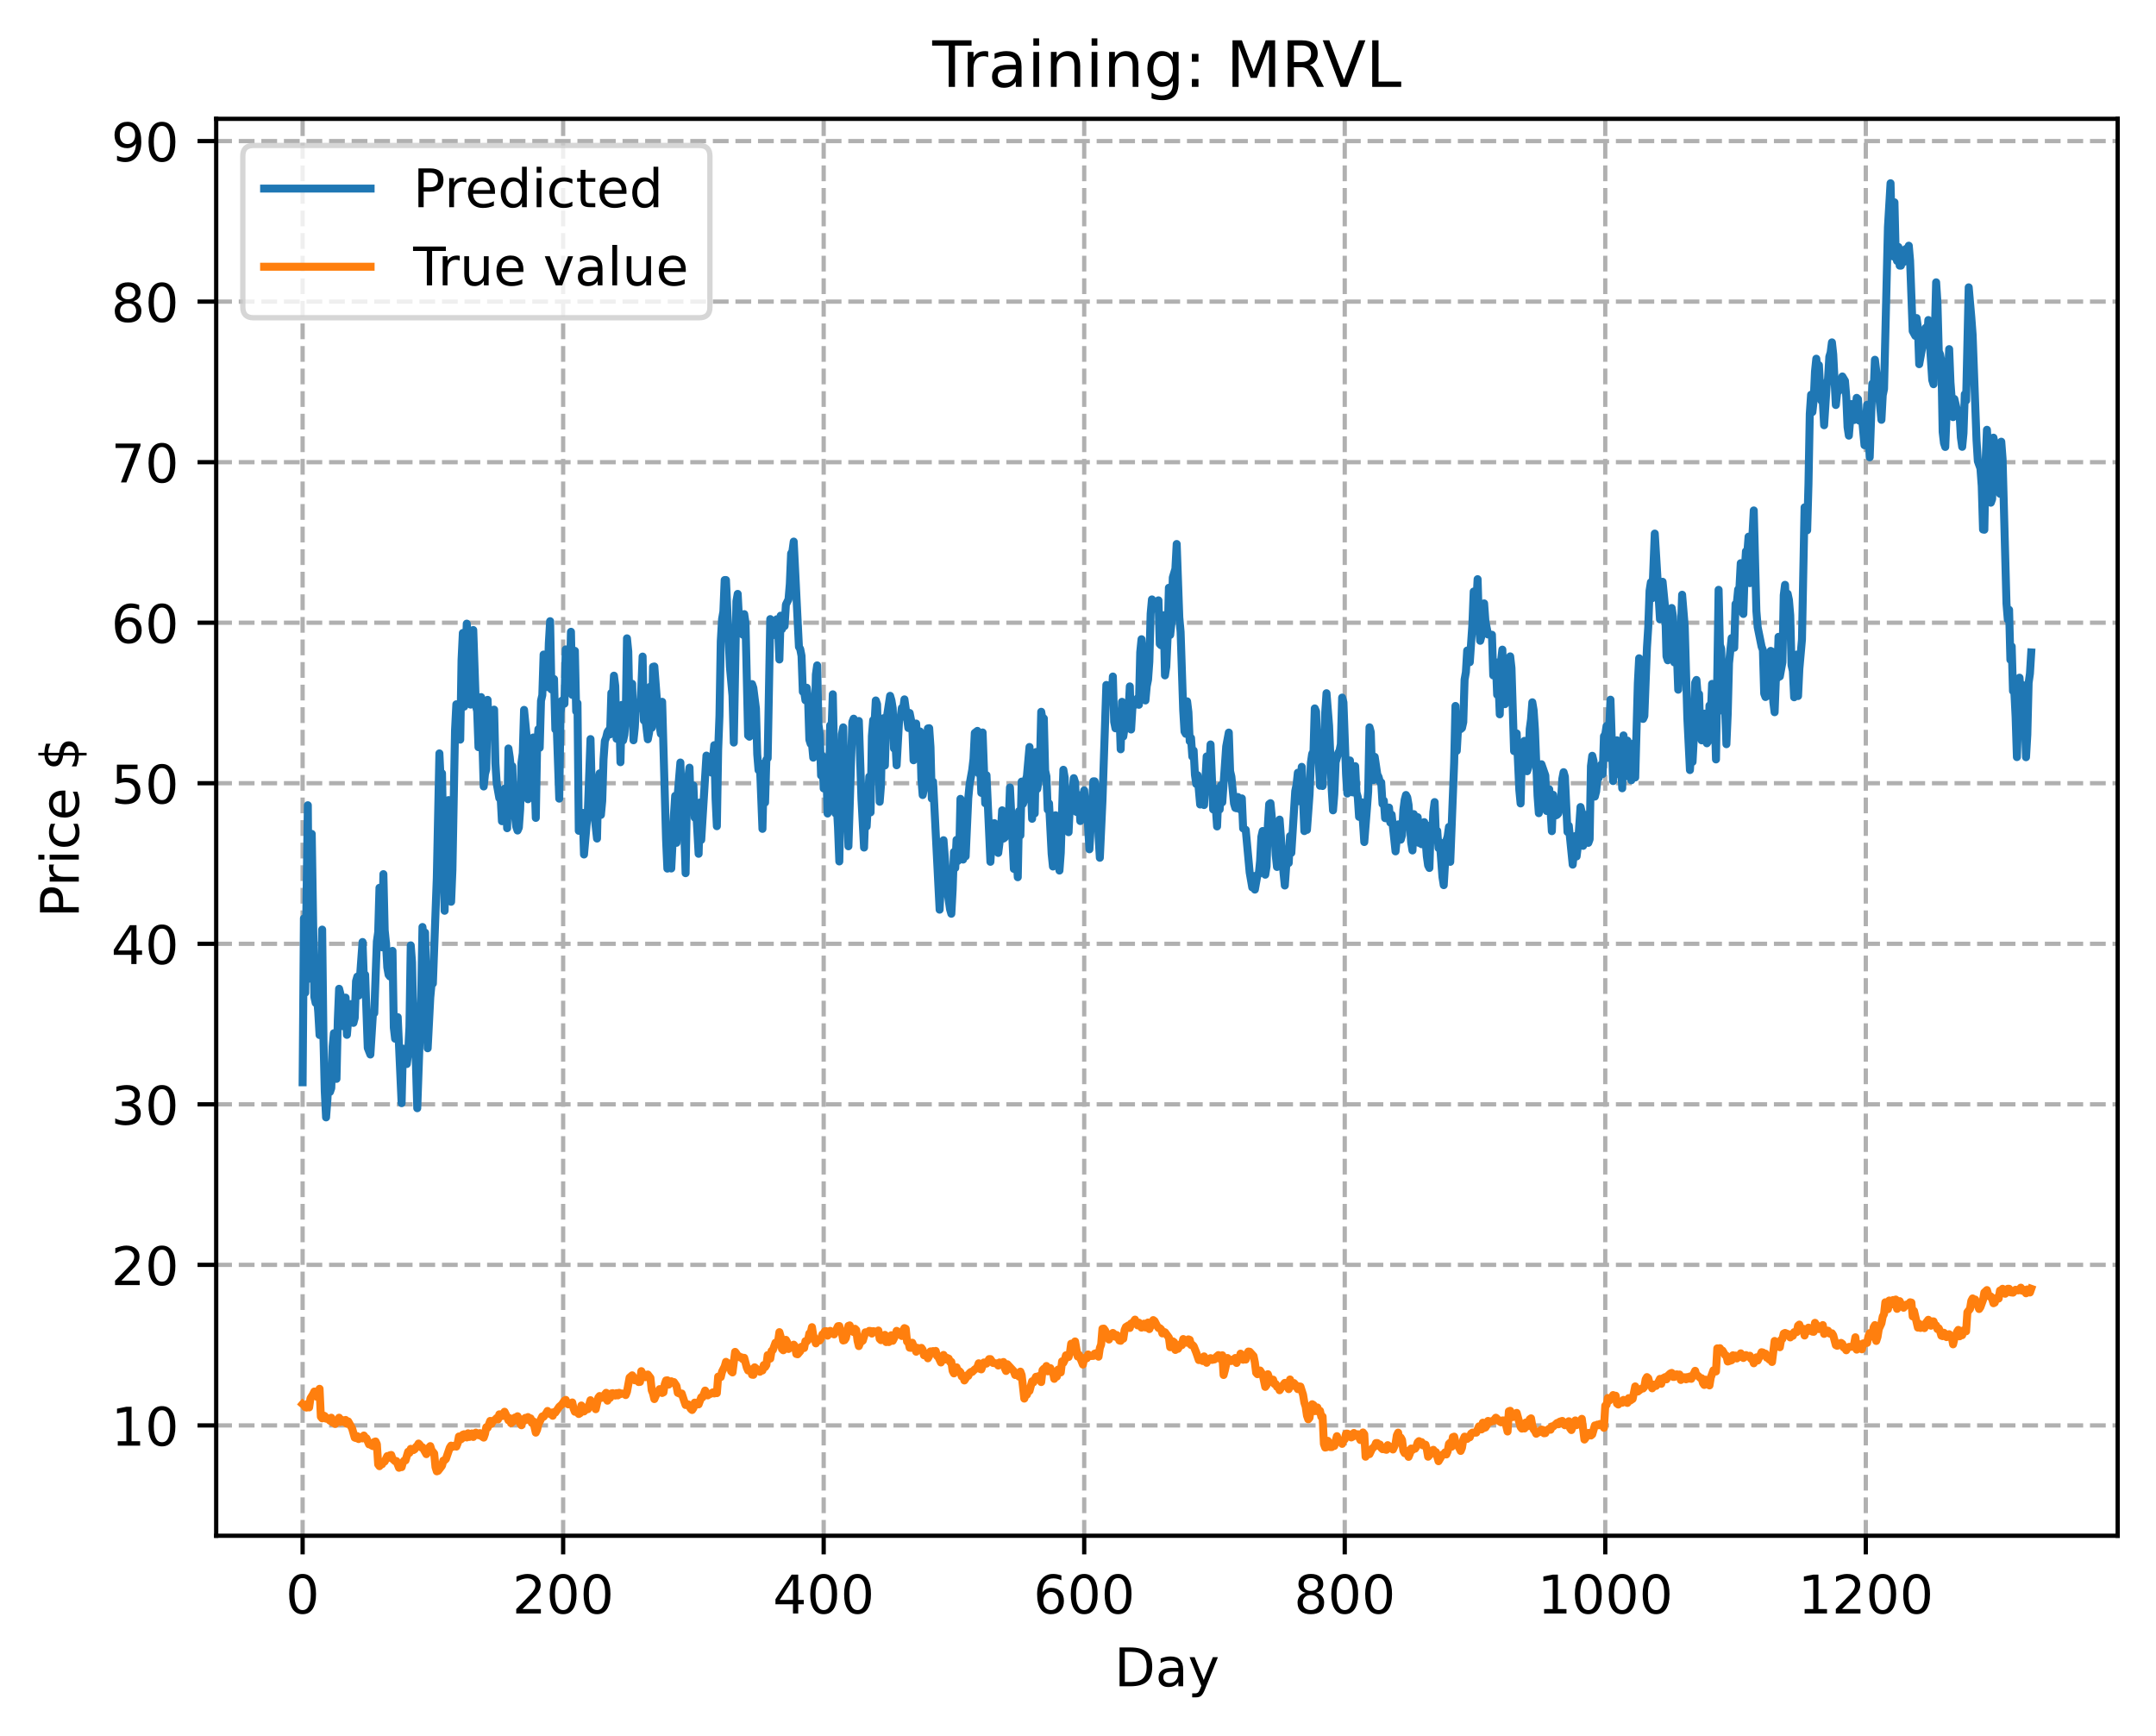 <?xml version="1.0" encoding="utf-8" standalone="no"?>
<!DOCTYPE svg PUBLIC "-//W3C//DTD SVG 1.1//EN"
  "http://www.w3.org/Graphics/SVG/1.1/DTD/svg11.dtd">
<!-- Created with matplotlib (https://matplotlib.org/) -->
<svg height="325.986pt" version="1.1" viewBox="0 0 404.923 325.986" width="404.923pt" xmlns="http://www.w3.org/2000/svg" xmlns:xlink="http://www.w3.org/1999/xlink">
 <defs>
  <style type="text/css">
*{stroke-linecap:butt;stroke-linejoin:round;}
  </style>
 </defs>
 <g id="figure_1">
  <g id="patch_1">
   <path d="M 0 325.986 
L 404.923 325.986 
L 404.923 0 
L 0 0 
z
" style="fill:#ffffff;"/>
  </g>
  <g id="axes_1">
   <g id="patch_2">
    <path d="M 40.603 288.43 
L 397.723 288.43 
L 397.723 22.318 
L 40.603 22.318 
z
" style="fill:#ffffff;"/>
   </g>
   <g id="matplotlib.axis_1">
    <g id="xtick_1">
     <g id="line2d_1">
      <path clip-path="url(#p99e4ee1786)" d="M 56.836 288.43 
L 56.836 22.318 
" style="fill:none;stroke:#b0b0b0;stroke-dasharray:2.96,1.28;stroke-dashoffset:0;stroke-width:0.8;"/>
     </g>
     <g id="line2d_2">
      <defs>
       <path d="M 0 0 
L 0 3.5 
" id="mb3ab3959d4" style="stroke:#000000;stroke-width:0.8;"/>
      </defs>
      <g>
       <use style="stroke:#000000;stroke-width:0.8;" x="56.836" xlink:href="#mb3ab3959d4" y="288.43"/>
      </g>
     </g>
     <g id="text_1">
      <!-- 0 -->
      <defs>
       <path d="M 31.781 66.406 
Q 24.172 66.406 20.328 58.906 
Q 16.5 51.422 16.5 36.375 
Q 16.5 21.391 20.328 13.891 
Q 24.172 6.391 31.781 6.391 
Q 39.453 6.391 43.281 13.891 
Q 47.125 21.391 47.125 36.375 
Q 47.125 51.422 43.281 58.906 
Q 39.453 66.406 31.781 66.406 
z
M 31.781 74.219 
Q 44.047 74.219 50.516 64.516 
Q 56.984 54.828 56.984 36.375 
Q 56.984 17.969 50.516 8.266 
Q 44.047 -1.422 31.781 -1.422 
Q 19.531 -1.422 13.062 8.266 
Q 6.594 17.969 6.594 36.375 
Q 6.594 54.828 13.062 64.516 
Q 19.531 74.219 31.781 74.219 
z
" id="DejaVuSans-48"/>
      </defs>
      <g transform="translate(53.655 303.029)scale(0.1 -0.1)">
       <use xlink:href="#DejaVuSans-48"/>
      </g>
     </g>
    </g>
    <g id="xtick_2">
     <g id="line2d_3">
      <path clip-path="url(#p99e4ee1786)" d="M 105.766 288.43 
L 105.766 22.318 
" style="fill:none;stroke:#b0b0b0;stroke-dasharray:2.96,1.28;stroke-dashoffset:0;stroke-width:0.8;"/>
     </g>
     <g id="line2d_4">
      <g>
       <use style="stroke:#000000;stroke-width:0.8;" x="105.766" xlink:href="#mb3ab3959d4" y="288.43"/>
      </g>
     </g>
     <g id="text_2">
      <!-- 200 -->
      <defs>
       <path d="M 19.188 8.297 
L 53.609 8.297 
L 53.609 0 
L 7.328 0 
L 7.328 8.297 
Q 12.938 14.109 22.625 23.891 
Q 32.328 33.688 34.812 36.531 
Q 39.547 41.844 41.422 45.531 
Q 43.312 49.219 43.312 52.781 
Q 43.312 58.594 39.234 62.25 
Q 35.156 65.922 28.609 65.922 
Q 23.969 65.922 18.812 64.312 
Q 13.672 62.703 7.812 59.422 
L 7.812 69.391 
Q 13.766 71.781 18.938 73 
Q 24.125 74.219 28.422 74.219 
Q 39.75 74.219 46.484 68.547 
Q 53.219 62.891 53.219 53.422 
Q 53.219 48.922 51.531 44.891 
Q 49.859 40.875 45.406 35.406 
Q 44.188 33.984 37.641 27.219 
Q 31.109 20.453 19.188 8.297 
z
" id="DejaVuSans-50"/>
      </defs>
      <g transform="translate(96.223 303.029)scale(0.1 -0.1)">
       <use xlink:href="#DejaVuSans-50"/>
       <use x="63.623" xlink:href="#DejaVuSans-48"/>
       <use x="127.246" xlink:href="#DejaVuSans-48"/>
      </g>
     </g>
    </g>
    <g id="xtick_3">
     <g id="line2d_5">
      <path clip-path="url(#p99e4ee1786)" d="M 154.697 288.43 
L 154.697 22.318 
" style="fill:none;stroke:#b0b0b0;stroke-dasharray:2.96,1.28;stroke-dashoffset:0;stroke-width:0.8;"/>
     </g>
     <g id="line2d_6">
      <g>
       <use style="stroke:#000000;stroke-width:0.8;" x="154.697" xlink:href="#mb3ab3959d4" y="288.43"/>
      </g>
     </g>
     <g id="text_3">
      <!-- 400 -->
      <defs>
       <path d="M 37.797 64.312 
L 12.891 25.391 
L 37.797 25.391 
z
M 35.203 72.906 
L 47.609 72.906 
L 47.609 25.391 
L 58.016 25.391 
L 58.016 17.188 
L 47.609 17.188 
L 47.609 0 
L 37.797 0 
L 37.797 17.188 
L 4.891 17.188 
L 4.891 26.703 
z
" id="DejaVuSans-52"/>
      </defs>
      <g transform="translate(145.153 303.029)scale(0.1 -0.1)">
       <use xlink:href="#DejaVuSans-52"/>
       <use x="63.623" xlink:href="#DejaVuSans-48"/>
       <use x="127.246" xlink:href="#DejaVuSans-48"/>
      </g>
     </g>
    </g>
    <g id="xtick_4">
     <g id="line2d_7">
      <path clip-path="url(#p99e4ee1786)" d="M 203.628 288.43 
L 203.628 22.318 
" style="fill:none;stroke:#b0b0b0;stroke-dasharray:2.96,1.28;stroke-dashoffset:0;stroke-width:0.8;"/>
     </g>
     <g id="line2d_8">
      <g>
       <use style="stroke:#000000;stroke-width:0.8;" x="203.628" xlink:href="#mb3ab3959d4" y="288.43"/>
      </g>
     </g>
     <g id="text_4">
      <!-- 600 -->
      <defs>
       <path d="M 33.016 40.375 
Q 26.375 40.375 22.484 35.828 
Q 18.609 31.297 18.609 23.391 
Q 18.609 15.531 22.484 10.953 
Q 26.375 6.391 33.016 6.391 
Q 39.656 6.391 43.531 10.953 
Q 47.406 15.531 47.406 23.391 
Q 47.406 31.297 43.531 35.828 
Q 39.656 40.375 33.016 40.375 
z
M 52.594 71.297 
L 52.594 62.312 
Q 48.875 64.062 45.094 64.984 
Q 41.312 65.922 37.594 65.922 
Q 27.828 65.922 22.672 59.328 
Q 17.531 52.734 16.797 39.406 
Q 19.672 43.656 24.016 45.922 
Q 28.375 48.188 33.594 48.188 
Q 44.578 48.188 50.953 41.516 
Q 57.328 34.859 57.328 23.391 
Q 57.328 12.156 50.688 5.359 
Q 44.047 -1.422 33.016 -1.422 
Q 20.359 -1.422 13.672 8.266 
Q 6.984 17.969 6.984 36.375 
Q 6.984 53.656 15.188 63.938 
Q 23.391 74.219 37.203 74.219 
Q 40.922 74.219 44.703 73.484 
Q 48.484 72.75 52.594 71.297 
z
" id="DejaVuSans-54"/>
      </defs>
      <g transform="translate(194.084 303.029)scale(0.1 -0.1)">
       <use xlink:href="#DejaVuSans-54"/>
       <use x="63.623" xlink:href="#DejaVuSans-48"/>
       <use x="127.246" xlink:href="#DejaVuSans-48"/>
      </g>
     </g>
    </g>
    <g id="xtick_5">
     <g id="line2d_9">
      <path clip-path="url(#p99e4ee1786)" d="M 252.558 288.43 
L 252.558 22.318 
" style="fill:none;stroke:#b0b0b0;stroke-dasharray:2.96,1.28;stroke-dashoffset:0;stroke-width:0.8;"/>
     </g>
     <g id="line2d_10">
      <g>
       <use style="stroke:#000000;stroke-width:0.8;" x="252.558" xlink:href="#mb3ab3959d4" y="288.43"/>
      </g>
     </g>
     <g id="text_5">
      <!-- 800 -->
      <defs>
       <path d="M 31.781 34.625 
Q 24.75 34.625 20.719 30.859 
Q 16.703 27.094 16.703 20.516 
Q 16.703 13.922 20.719 10.156 
Q 24.75 6.391 31.781 6.391 
Q 38.812 6.391 42.859 10.172 
Q 46.922 13.969 46.922 20.516 
Q 46.922 27.094 42.891 30.859 
Q 38.875 34.625 31.781 34.625 
z
M 21.922 38.812 
Q 15.578 40.375 12.031 44.719 
Q 8.5 49.078 8.5 55.328 
Q 8.5 64.062 14.719 69.141 
Q 20.953 74.219 31.781 74.219 
Q 42.672 74.219 48.875 69.141 
Q 55.078 64.062 55.078 55.328 
Q 55.078 49.078 51.531 44.719 
Q 48 40.375 41.703 38.812 
Q 48.828 37.156 52.797 32.312 
Q 56.781 27.484 56.781 20.516 
Q 56.781 9.906 50.312 4.234 
Q 43.844 -1.422 31.781 -1.422 
Q 19.734 -1.422 13.25 4.234 
Q 6.781 9.906 6.781 20.516 
Q 6.781 27.484 10.781 32.312 
Q 14.797 37.156 21.922 38.812 
z
M 18.312 54.391 
Q 18.312 48.734 21.844 45.562 
Q 25.391 42.391 31.781 42.391 
Q 38.141 42.391 41.719 45.562 
Q 45.312 48.734 45.312 54.391 
Q 45.312 60.062 41.719 63.234 
Q 38.141 66.406 31.781 66.406 
Q 25.391 66.406 21.844 63.234 
Q 18.312 60.062 18.312 54.391 
z
" id="DejaVuSans-56"/>
      </defs>
      <g transform="translate(243.015 303.029)scale(0.1 -0.1)">
       <use xlink:href="#DejaVuSans-56"/>
       <use x="63.623" xlink:href="#DejaVuSans-48"/>
       <use x="127.246" xlink:href="#DejaVuSans-48"/>
      </g>
     </g>
    </g>
    <g id="xtick_6">
     <g id="line2d_11">
      <path clip-path="url(#p99e4ee1786)" d="M 301.489 288.43 
L 301.489 22.318 
" style="fill:none;stroke:#b0b0b0;stroke-dasharray:2.96,1.28;stroke-dashoffset:0;stroke-width:0.8;"/>
     </g>
     <g id="line2d_12">
      <g>
       <use style="stroke:#000000;stroke-width:0.8;" x="301.489" xlink:href="#mb3ab3959d4" y="288.43"/>
      </g>
     </g>
     <g id="text_6">
      <!-- 1000 -->
      <defs>
       <path d="M 12.406 8.297 
L 28.516 8.297 
L 28.516 63.922 
L 10.984 60.406 
L 10.984 69.391 
L 28.422 72.906 
L 38.281 72.906 
L 38.281 8.297 
L 54.391 8.297 
L 54.391 0 
L 12.406 0 
z
" id="DejaVuSans-49"/>
      </defs>
      <g transform="translate(288.764 303.029)scale(0.1 -0.1)">
       <use xlink:href="#DejaVuSans-49"/>
       <use x="63.623" xlink:href="#DejaVuSans-48"/>
       <use x="127.246" xlink:href="#DejaVuSans-48"/>
       <use x="190.869" xlink:href="#DejaVuSans-48"/>
      </g>
     </g>
    </g>
    <g id="xtick_7">
     <g id="line2d_13">
      <path clip-path="url(#p99e4ee1786)" d="M 350.419 288.43 
L 350.419 22.318 
" style="fill:none;stroke:#b0b0b0;stroke-dasharray:2.96,1.28;stroke-dashoffset:0;stroke-width:0.8;"/>
     </g>
     <g id="line2d_14">
      <g>
       <use style="stroke:#000000;stroke-width:0.8;" x="350.419" xlink:href="#mb3ab3959d4" y="288.43"/>
      </g>
     </g>
     <g id="text_7">
      <!-- 1200 -->
      <g transform="translate(337.694 303.029)scale(0.1 -0.1)">
       <use xlink:href="#DejaVuSans-49"/>
       <use x="63.623" xlink:href="#DejaVuSans-50"/>
       <use x="127.246" xlink:href="#DejaVuSans-48"/>
       <use x="190.869" xlink:href="#DejaVuSans-48"/>
      </g>
     </g>
    </g>
    <g id="text_8">
     <!-- Day -->
     <defs>
      <path d="M 19.672 64.797 
L 19.672 8.109 
L 31.594 8.109 
Q 46.688 8.109 53.688 14.938 
Q 60.688 21.781 60.688 36.531 
Q 60.688 51.172 53.688 57.984 
Q 46.688 64.797 31.594 64.797 
z
M 9.812 72.906 
L 30.078 72.906 
Q 51.266 72.906 61.172 64.094 
Q 71.094 55.281 71.094 36.531 
Q 71.094 17.672 61.125 8.828 
Q 51.172 0 30.078 0 
L 9.812 0 
z
" id="DejaVuSans-68"/>
      <path d="M 34.281 27.484 
Q 23.391 27.484 19.188 25 
Q 14.984 22.516 14.984 16.5 
Q 14.984 11.719 18.141 8.906 
Q 21.297 6.109 26.703 6.109 
Q 34.188 6.109 38.703 11.406 
Q 43.219 16.703 43.219 25.484 
L 43.219 27.484 
z
M 52.203 31.203 
L 52.203 0 
L 43.219 0 
L 43.219 8.297 
Q 40.141 3.328 35.547 0.953 
Q 30.953 -1.422 24.312 -1.422 
Q 15.922 -1.422 10.953 3.297 
Q 6 8.016 6 15.922 
Q 6 25.141 12.172 29.828 
Q 18.359 34.516 30.609 34.516 
L 43.219 34.516 
L 43.219 35.406 
Q 43.219 41.609 39.141 45 
Q 35.062 48.391 27.688 48.391 
Q 23 48.391 18.547 47.266 
Q 14.109 46.141 10.016 43.891 
L 10.016 52.203 
Q 14.938 54.109 19.578 55.047 
Q 24.219 56 28.609 56 
Q 40.484 56 46.344 49.844 
Q 52.203 43.703 52.203 31.203 
z
" id="DejaVuSans-97"/>
      <path d="M 32.172 -5.078 
Q 28.375 -14.844 24.75 -17.812 
Q 21.141 -20.797 15.094 -20.797 
L 7.906 -20.797 
L 7.906 -13.281 
L 13.188 -13.281 
Q 16.891 -13.281 18.938 -11.516 
Q 21 -9.766 23.484 -3.219 
L 25.094 0.875 
L 2.984 54.688 
L 12.5 54.688 
L 29.594 11.922 
L 46.688 54.688 
L 56.203 54.688 
z
" id="DejaVuSans-121"/>
     </defs>
     <g transform="translate(209.29 316.707)scale(0.1 -0.1)">
      <use xlink:href="#DejaVuSans-68"/>
      <use x="77.002" xlink:href="#DejaVuSans-97"/>
      <use x="138.281" xlink:href="#DejaVuSans-121"/>
     </g>
    </g>
   </g>
   <g id="matplotlib.axis_2">
    <g id="ytick_1">
     <g id="line2d_15">
      <path clip-path="url(#p99e4ee1786)" d="M 40.603 267.711 
L 397.723 267.711 
" style="fill:none;stroke:#b0b0b0;stroke-dasharray:2.96,1.28;stroke-dashoffset:0;stroke-width:0.8;"/>
     </g>
     <g id="line2d_16">
      <defs>
       <path d="M 0 0 
L -3.5 0 
" id="m4dd1da2c1c" style="stroke:#000000;stroke-width:0.8;"/>
      </defs>
      <g>
       <use style="stroke:#000000;stroke-width:0.8;" x="40.603" xlink:href="#m4dd1da2c1c" y="267.711"/>
      </g>
     </g>
     <g id="text_9">
      <!-- 10 -->
      <g transform="translate(20.878 271.51)scale(0.1 -0.1)">
       <use xlink:href="#DejaVuSans-49"/>
       <use x="63.623" xlink:href="#DejaVuSans-48"/>
      </g>
     </g>
    </g>
    <g id="ytick_2">
     <g id="line2d_17">
      <path clip-path="url(#p99e4ee1786)" d="M 40.603 237.559 
L 397.723 237.559 
" style="fill:none;stroke:#b0b0b0;stroke-dasharray:2.96,1.28;stroke-dashoffset:0;stroke-width:0.8;"/>
     </g>
     <g id="line2d_18">
      <g>
       <use style="stroke:#000000;stroke-width:0.8;" x="40.603" xlink:href="#m4dd1da2c1c" y="237.559"/>
      </g>
     </g>
     <g id="text_10">
      <!-- 20 -->
      <g transform="translate(20.878 241.358)scale(0.1 -0.1)">
       <use xlink:href="#DejaVuSans-50"/>
       <use x="63.623" xlink:href="#DejaVuSans-48"/>
      </g>
     </g>
    </g>
    <g id="ytick_3">
     <g id="line2d_19">
      <path clip-path="url(#p99e4ee1786)" d="M 40.603 207.408 
L 397.723 207.408 
" style="fill:none;stroke:#b0b0b0;stroke-dasharray:2.96,1.28;stroke-dashoffset:0;stroke-width:0.8;"/>
     </g>
     <g id="line2d_20">
      <g>
       <use style="stroke:#000000;stroke-width:0.8;" x="40.603" xlink:href="#m4dd1da2c1c" y="207.408"/>
      </g>
     </g>
     <g id="text_11">
      <!-- 30 -->
      <defs>
       <path d="M 40.578 39.312 
Q 47.656 37.797 51.625 33 
Q 55.609 28.219 55.609 21.188 
Q 55.609 10.406 48.188 4.484 
Q 40.766 -1.422 27.094 -1.422 
Q 22.516 -1.422 17.656 -0.516 
Q 12.797 0.391 7.625 2.203 
L 7.625 11.719 
Q 11.719 9.328 16.594 8.109 
Q 21.484 6.891 26.812 6.891 
Q 36.078 6.891 40.938 10.547 
Q 45.797 14.203 45.797 21.188 
Q 45.797 27.641 41.281 31.266 
Q 36.766 34.906 28.719 34.906 
L 20.219 34.906 
L 20.219 43.016 
L 29.109 43.016 
Q 36.375 43.016 40.234 45.922 
Q 44.094 48.828 44.094 54.297 
Q 44.094 59.906 40.109 62.906 
Q 36.141 65.922 28.719 65.922 
Q 24.656 65.922 20.016 65.031 
Q 15.375 64.156 9.812 62.312 
L 9.812 71.094 
Q 15.438 72.656 20.344 73.438 
Q 25.25 74.219 29.594 74.219 
Q 40.828 74.219 47.359 69.109 
Q 53.906 64.016 53.906 55.328 
Q 53.906 49.266 50.438 45.094 
Q 46.969 40.922 40.578 39.312 
z
" id="DejaVuSans-51"/>
      </defs>
      <g transform="translate(20.878 211.207)scale(0.1 -0.1)">
       <use xlink:href="#DejaVuSans-51"/>
       <use x="63.623" xlink:href="#DejaVuSans-48"/>
      </g>
     </g>
    </g>
    <g id="ytick_4">
     <g id="line2d_21">
      <path clip-path="url(#p99e4ee1786)" d="M 40.603 177.256 
L 397.723 177.256 
" style="fill:none;stroke:#b0b0b0;stroke-dasharray:2.96,1.28;stroke-dashoffset:0;stroke-width:0.8;"/>
     </g>
     <g id="line2d_22">
      <g>
       <use style="stroke:#000000;stroke-width:0.8;" x="40.603" xlink:href="#m4dd1da2c1c" y="177.256"/>
      </g>
     </g>
     <g id="text_12">
      <!-- 40 -->
      <g transform="translate(20.878 181.055)scale(0.1 -0.1)">
       <use xlink:href="#DejaVuSans-52"/>
       <use x="63.623" xlink:href="#DejaVuSans-48"/>
      </g>
     </g>
    </g>
    <g id="ytick_5">
     <g id="line2d_23">
      <path clip-path="url(#p99e4ee1786)" d="M 40.603 147.105 
L 397.723 147.105 
" style="fill:none;stroke:#b0b0b0;stroke-dasharray:2.96,1.28;stroke-dashoffset:0;stroke-width:0.8;"/>
     </g>
     <g id="line2d_24">
      <g>
       <use style="stroke:#000000;stroke-width:0.8;" x="40.603" xlink:href="#m4dd1da2c1c" y="147.105"/>
      </g>
     </g>
     <g id="text_13">
      <!-- 50 -->
      <defs>
       <path d="M 10.797 72.906 
L 49.516 72.906 
L 49.516 64.594 
L 19.828 64.594 
L 19.828 46.734 
Q 21.969 47.469 24.109 47.828 
Q 26.266 48.188 28.422 48.188 
Q 40.625 48.188 47.75 41.5 
Q 54.891 34.812 54.891 23.391 
Q 54.891 11.625 47.562 5.094 
Q 40.234 -1.422 26.906 -1.422 
Q 22.312 -1.422 17.547 -0.641 
Q 12.797 0.141 7.719 1.703 
L 7.719 11.625 
Q 12.109 9.234 16.797 8.062 
Q 21.484 6.891 26.703 6.891 
Q 35.156 6.891 40.078 11.328 
Q 45.016 15.766 45.016 23.391 
Q 45.016 31 40.078 35.438 
Q 35.156 39.891 26.703 39.891 
Q 22.75 39.891 18.812 39.016 
Q 14.891 38.141 10.797 36.281 
z
" id="DejaVuSans-53"/>
      </defs>
      <g transform="translate(20.878 150.904)scale(0.1 -0.1)">
       <use xlink:href="#DejaVuSans-53"/>
       <use x="63.623" xlink:href="#DejaVuSans-48"/>
      </g>
     </g>
    </g>
    <g id="ytick_6">
     <g id="line2d_25">
      <path clip-path="url(#p99e4ee1786)" d="M 40.603 116.953 
L 397.723 116.953 
" style="fill:none;stroke:#b0b0b0;stroke-dasharray:2.96,1.28;stroke-dashoffset:0;stroke-width:0.8;"/>
     </g>
     <g id="line2d_26">
      <g>
       <use style="stroke:#000000;stroke-width:0.8;" x="40.603" xlink:href="#m4dd1da2c1c" y="116.953"/>
      </g>
     </g>
     <g id="text_14">
      <!-- 60 -->
      <g transform="translate(20.878 120.752)scale(0.1 -0.1)">
       <use xlink:href="#DejaVuSans-54"/>
       <use x="63.623" xlink:href="#DejaVuSans-48"/>
      </g>
     </g>
    </g>
    <g id="ytick_7">
     <g id="line2d_27">
      <path clip-path="url(#p99e4ee1786)" d="M 40.603 86.802 
L 397.723 86.802 
" style="fill:none;stroke:#b0b0b0;stroke-dasharray:2.96,1.28;stroke-dashoffset:0;stroke-width:0.8;"/>
     </g>
     <g id="line2d_28">
      <g>
       <use style="stroke:#000000;stroke-width:0.8;" x="40.603" xlink:href="#m4dd1da2c1c" y="86.802"/>
      </g>
     </g>
     <g id="text_15">
      <!-- 70 -->
      <defs>
       <path d="M 8.203 72.906 
L 55.078 72.906 
L 55.078 68.703 
L 28.609 0 
L 18.312 0 
L 43.219 64.594 
L 8.203 64.594 
z
" id="DejaVuSans-55"/>
      </defs>
      <g transform="translate(20.878 90.601)scale(0.1 -0.1)">
       <use xlink:href="#DejaVuSans-55"/>
       <use x="63.623" xlink:href="#DejaVuSans-48"/>
      </g>
     </g>
    </g>
    <g id="ytick_8">
     <g id="line2d_29">
      <path clip-path="url(#p99e4ee1786)" d="M 40.603 56.65 
L 397.723 56.65 
" style="fill:none;stroke:#b0b0b0;stroke-dasharray:2.96,1.28;stroke-dashoffset:0;stroke-width:0.8;"/>
     </g>
     <g id="line2d_30">
      <g>
       <use style="stroke:#000000;stroke-width:0.8;" x="40.603" xlink:href="#m4dd1da2c1c" y="56.65"/>
      </g>
     </g>
     <g id="text_16">
      <!-- 80 -->
      <g transform="translate(20.878 60.449)scale(0.1 -0.1)">
       <use xlink:href="#DejaVuSans-56"/>
       <use x="63.623" xlink:href="#DejaVuSans-48"/>
      </g>
     </g>
    </g>
    <g id="ytick_9">
     <g id="line2d_31">
      <path clip-path="url(#p99e4ee1786)" d="M 40.603 26.498 
L 397.723 26.498 
" style="fill:none;stroke:#b0b0b0;stroke-dasharray:2.96,1.28;stroke-dashoffset:0;stroke-width:0.8;"/>
     </g>
     <g id="line2d_32">
      <g>
       <use style="stroke:#000000;stroke-width:0.8;" x="40.603" xlink:href="#m4dd1da2c1c" y="26.498"/>
      </g>
     </g>
     <g id="text_17">
      <!-- 90 -->
      <defs>
       <path d="M 10.984 1.516 
L 10.984 10.5 
Q 14.703 8.734 18.5 7.812 
Q 22.312 6.891 25.984 6.891 
Q 35.75 6.891 40.891 13.453 
Q 46.047 20.016 46.781 33.406 
Q 43.953 29.203 39.594 26.953 
Q 35.25 24.703 29.984 24.703 
Q 19.047 24.703 12.672 31.312 
Q 6.297 37.938 6.297 49.422 
Q 6.297 60.641 12.938 67.422 
Q 19.578 74.219 30.609 74.219 
Q 43.266 74.219 49.922 64.516 
Q 56.594 54.828 56.594 36.375 
Q 56.594 19.141 48.406 8.859 
Q 40.234 -1.422 26.422 -1.422 
Q 22.703 -1.422 18.891 -0.688 
Q 15.094 0.047 10.984 1.516 
z
M 30.609 32.422 
Q 37.25 32.422 41.125 36.953 
Q 45.016 41.5 45.016 49.422 
Q 45.016 57.281 41.125 61.844 
Q 37.25 66.406 30.609 66.406 
Q 23.969 66.406 20.094 61.844 
Q 16.219 57.281 16.219 49.422 
Q 16.219 41.5 20.094 36.953 
Q 23.969 32.422 30.609 32.422 
z
" id="DejaVuSans-57"/>
      </defs>
      <g transform="translate(20.878 30.298)scale(0.1 -0.1)">
       <use xlink:href="#DejaVuSans-57"/>
       <use x="63.623" xlink:href="#DejaVuSans-48"/>
      </g>
     </g>
    </g>
    <g id="text_18">
     <!-- Price $ -->
     <defs>
      <path d="M 19.672 64.797 
L 19.672 37.406 
L 32.078 37.406 
Q 38.969 37.406 42.719 40.969 
Q 46.484 44.531 46.484 51.125 
Q 46.484 57.672 42.719 61.234 
Q 38.969 64.797 32.078 64.797 
z
M 9.812 72.906 
L 32.078 72.906 
Q 44.344 72.906 50.609 67.359 
Q 56.891 61.812 56.891 51.125 
Q 56.891 40.328 50.609 34.812 
Q 44.344 29.297 32.078 29.297 
L 19.672 29.297 
L 19.672 0 
L 9.812 0 
z
" id="DejaVuSans-80"/>
      <path d="M 41.109 46.297 
Q 39.594 47.172 37.812 47.578 
Q 36.031 48 33.891 48 
Q 26.266 48 22.188 43.047 
Q 18.109 38.094 18.109 28.812 
L 18.109 0 
L 9.078 0 
L 9.078 54.688 
L 18.109 54.688 
L 18.109 46.188 
Q 20.953 51.172 25.484 53.578 
Q 30.031 56 36.531 56 
Q 37.453 56 38.578 55.875 
Q 39.703 55.766 41.062 55.516 
z
" id="DejaVuSans-114"/>
      <path d="M 9.422 54.688 
L 18.406 54.688 
L 18.406 0 
L 9.422 0 
z
M 9.422 75.984 
L 18.406 75.984 
L 18.406 64.594 
L 9.422 64.594 
z
" id="DejaVuSans-105"/>
      <path d="M 48.781 52.594 
L 48.781 44.188 
Q 44.969 46.297 41.141 47.344 
Q 37.312 48.391 33.406 48.391 
Q 24.656 48.391 19.812 42.844 
Q 14.984 37.312 14.984 27.297 
Q 14.984 17.281 19.812 11.734 
Q 24.656 6.203 33.406 6.203 
Q 37.312 6.203 41.141 7.25 
Q 44.969 8.297 48.781 10.406 
L 48.781 2.094 
Q 45.016 0.344 40.984 -0.531 
Q 36.969 -1.422 32.422 -1.422 
Q 20.062 -1.422 12.781 6.344 
Q 5.516 14.109 5.516 27.297 
Q 5.516 40.672 12.859 48.328 
Q 20.219 56 33.016 56 
Q 37.156 56 41.109 55.141 
Q 45.062 54.297 48.781 52.594 
z
" id="DejaVuSans-99"/>
      <path d="M 56.203 29.594 
L 56.203 25.203 
L 14.891 25.203 
Q 15.484 15.922 20.484 11.062 
Q 25.484 6.203 34.422 6.203 
Q 39.594 6.203 44.453 7.469 
Q 49.312 8.734 54.109 11.281 
L 54.109 2.781 
Q 49.266 0.734 44.188 -0.344 
Q 39.109 -1.422 33.891 -1.422 
Q 20.797 -1.422 13.156 6.188 
Q 5.516 13.812 5.516 26.812 
Q 5.516 40.234 12.766 48.109 
Q 20.016 56 32.328 56 
Q 43.359 56 49.781 48.891 
Q 56.203 41.797 56.203 29.594 
z
M 47.219 32.234 
Q 47.125 39.594 43.094 43.984 
Q 39.062 48.391 32.422 48.391 
Q 24.906 48.391 20.391 44.141 
Q 15.875 39.891 15.188 32.172 
z
" id="DejaVuSans-101"/>
      <path id="DejaVuSans-32"/>
      <path d="M 33.797 -14.703 
L 28.906 -14.703 
L 28.859 0 
Q 23.734 0.094 18.609 1.188 
Q 13.484 2.297 8.297 4.5 
L 8.297 13.281 
Q 13.281 10.156 18.375 8.562 
Q 23.484 6.984 28.906 6.938 
L 28.906 29.203 
Q 18.109 30.953 13.203 35.156 
Q 8.297 39.359 8.297 46.688 
Q 8.297 54.641 13.625 59.219 
Q 18.953 63.812 28.906 64.5 
L 28.906 75.984 
L 33.797 75.984 
L 33.797 64.656 
Q 38.328 64.453 42.578 63.688 
Q 46.828 62.938 50.875 61.625 
L 50.875 53.078 
Q 46.828 55.125 42.547 56.25 
Q 38.281 57.375 33.797 57.562 
L 33.797 36.719 
Q 44.875 35.016 50.094 30.609 
Q 55.328 26.219 55.328 18.609 
Q 55.328 10.359 49.781 5.594 
Q 44.234 0.828 33.797 0.094 
z
M 28.906 37.594 
L 28.906 57.625 
Q 23.25 56.984 20.266 54.391 
Q 17.281 51.812 17.281 47.516 
Q 17.281 43.312 20.031 40.969 
Q 22.797 38.625 28.906 37.594 
z
M 33.797 28.219 
L 33.797 7.078 
Q 39.984 7.906 43.141 10.594 
Q 46.297 13.281 46.297 17.672 
Q 46.297 21.969 43.281 24.5 
Q 40.281 27.047 33.797 28.219 
z
" id="DejaVuSans-36"/>
     </defs>
     <g transform="translate(14.798 172.342)rotate(-90)scale(0.1 -0.1)">
      <use xlink:href="#DejaVuSans-80"/>
      <use x="58.553" xlink:href="#DejaVuSans-114"/>
      <use x="99.666" xlink:href="#DejaVuSans-105"/>
      <use x="127.449" xlink:href="#DejaVuSans-99"/>
      <use x="182.43" xlink:href="#DejaVuSans-101"/>
      <use x="243.953" xlink:href="#DejaVuSans-32"/>
      <use x="275.74" xlink:href="#DejaVuSans-36"/>
     </g>
    </g>
   </g>
   <g id="line2d_33">
    <path clip-path="url(#p99e4ee1786)" d="M 56.836 203.266 
L 57.081 172.488 
L 57.325 186.452 
L 57.814 151.234 
L 58.059 183.811 
L 58.548 156.614 
L 59.038 187.226 
L 59.282 188.364 
L 59.527 187.279 
L 59.772 190.081 
L 60.016 194.394 
L 60.261 186.808 
L 60.506 174.59 
L 60.75 195.105 
L 60.995 204.966 
L 61.24 209.861 
L 61.484 206.657 
L 61.729 201.779 
L 61.974 205.075 
L 62.218 204.368 
L 62.463 196.572 
L 62.708 194.051 
L 63.197 202.627 
L 63.441 191.612 
L 63.686 185.704 
L 63.931 186.667 
L 64.42 192.734 
L 64.909 187.367 
L 65.154 194.361 
L 65.643 188.61 
L 65.888 188.584 
L 66.377 192.112 
L 66.622 191.171 
L 66.867 184.275 
L 67.111 183.419 
L 67.356 186.99 
L 68.09 176.921 
L 68.335 183.809 
L 68.579 183.074 
L 69.069 196.815 
L 69.558 198.056 
L 70.047 190.286 
L 70.292 190.28 
L 70.781 176.814 
L 71.026 175.098 
L 71.27 166.736 
L 71.515 168.715 
L 71.76 177.91 
L 72.004 164.175 
L 72.249 174.707 
L 72.494 177.151 
L 72.738 181.693 
L 72.983 183.073 
L 73.228 183.39 
L 73.717 178.588 
L 73.962 193.01 
L 74.206 195.086 
L 74.451 191.824 
L 74.696 191.031 
L 75.429 207.192 
L 75.674 196.943 
L 75.919 197.189 
L 76.408 199.839 
L 76.653 197.704 
L 76.897 192.943 
L 77.142 177.555 
L 77.387 180.726 
L 77.631 191.68 
L 77.876 194.355 
L 78.121 199.934 
L 78.365 208.137 
L 79.099 187.263 
L 79.344 174.103 
L 79.589 176.391 
L 79.833 175.145 
L 80.323 196.881 
L 80.812 187.351 
L 81.056 184.705 
L 81.301 184.72 
L 82.035 164.938 
L 82.524 141.495 
L 82.769 146.717 
L 83.014 145.232 
L 83.503 171.059 
L 83.748 159.323 
L 83.992 158.007 
L 84.237 150.269 
L 84.726 169.364 
L 84.971 163.373 
L 85.46 137.169 
L 85.705 132.275 
L 86.194 138.341 
L 86.439 138.916 
L 86.684 123.97 
L 86.928 118.877 
L 87.173 132.718 
L 87.662 117.129 
L 87.907 119.992 
L 88.151 131.022 
L 88.396 132.338 
L 88.641 119.671 
L 88.885 118.325 
L 89.375 132.529 
L 89.619 133.539 
L 89.864 140.337 
L 90.109 133.007 
L 90.353 130.919 
L 90.843 147.712 
L 91.087 145.382 
L 91.332 144.458 
L 91.577 131.441 
L 91.821 138.378 
L 92.066 135.085 
L 92.311 135.718 
L 92.555 138.181 
L 92.8 133.277 
L 93.044 143.342 
L 93.289 147.166 
L 93.778 149.901 
L 94.023 149.72 
L 94.268 154.232 
L 94.512 154.196 
L 94.757 148.123 
L 95.002 148.559 
L 95.246 155.551 
L 95.491 140.576 
L 95.736 142.213 
L 95.98 144.709 
L 96.225 143.9 
L 96.47 152.116 
L 96.714 153.242 
L 96.959 155.252 
L 97.204 155.983 
L 97.448 155.433 
L 97.693 152.019 
L 97.938 143.248 
L 98.182 141.448 
L 98.427 133.324 
L 98.916 138.408 
L 99.161 150.111 
L 99.405 140.583 
L 99.65 139.256 
L 99.895 140.913 
L 100.139 138.51 
L 100.629 153.612 
L 100.873 140.339 
L 101.118 136.938 
L 101.363 140.436 
L 101.607 131.611 
L 101.852 130.563 
L 102.097 122.932 
L 102.341 124.221 
L 102.586 128.439 
L 102.831 129.047 
L 103.075 120.786 
L 103.32 116.668 
L 103.565 129.487 
L 103.809 128.082 
L 104.054 127.535 
L 104.299 136.994 
L 104.543 135.959 
L 105.032 149.998 
L 105.277 133.877 
L 105.522 131.607 
L 105.766 131.45 
L 106.011 132.159 
L 106.256 121.967 
L 106.5 122.028 
L 106.745 127.209 
L 106.99 128.447 
L 107.234 118.656 
L 107.479 130.517 
L 107.724 122.552 
L 107.968 122.236 
L 108.213 133.593 
L 108.458 132.064 
L 108.702 156.037 
L 108.947 153.148 
L 109.192 154.61 
L 109.436 152.672 
L 109.681 160.487 
L 110.415 152.153 
L 110.904 138.808 
L 111.149 148.674 
L 112.127 157.493 
L 112.372 146.619 
L 112.617 145.248 
L 112.861 153.053 
L 113.106 150.43 
L 113.351 142.582 
L 113.595 139.167 
L 113.84 138.533 
L 114.085 137.503 
L 114.329 137.135 
L 114.574 137.931 
L 114.819 130.144 
L 115.063 131.243 
L 115.308 126.9 
L 115.553 128.84 
L 115.797 138.751 
L 116.042 134.964 
L 116.287 133.468 
L 116.531 143.156 
L 116.776 132.393 
L 117.02 139.081 
L 117.265 138.008 
L 117.51 135.32 
L 117.754 119.886 
L 117.999 122.364 
L 118.244 134.686 
L 118.488 129.961 
L 118.733 128.418 
L 118.978 139.034 
L 119.222 136.679 
L 119.467 132.114 
L 119.712 132.936 
L 119.956 131.888 
L 120.201 132.995 
L 120.446 129.258 
L 120.69 123.312 
L 120.935 135.322 
L 121.18 134.721 
L 121.669 138.852 
L 121.914 137.558 
L 122.158 128.942 
L 122.403 136.707 
L 122.648 125.23 
L 122.892 125.176 
L 123.626 134.71 
L 124.115 137.816 
L 124.36 131.809 
L 125.094 157.623 
L 125.339 163.135 
L 125.583 155.766 
L 126.073 163.114 
L 126.562 153.183 
L 126.807 149.465 
L 127.051 158.295 
L 127.296 149.093 
L 127.785 143.21 
L 128.03 151.299 
L 128.275 148.782 
L 128.764 163.997 
L 129.008 150.226 
L 129.253 146.071 
L 129.498 144.177 
L 129.742 152.25 
L 129.987 151.302 
L 130.232 147.52 
L 130.476 153.574 
L 130.721 151.627 
L 131.21 160.357 
L 131.455 150.729 
L 131.7 157.751 
L 132.678 141.909 
L 133.168 143.384 
L 133.412 142.992 
L 133.657 145.109 
L 134.146 139.95 
L 134.391 150.024 
L 134.636 155.172 
L 134.88 140.812 
L 135.125 134.449 
L 135.369 120.44 
L 135.614 116.269 
L 135.859 114.858 
L 136.103 108.938 
L 136.348 108.938 
L 137.082 125.213 
L 137.571 130.658 
L 137.816 139.467 
L 138.305 112.917 
L 138.55 111.542 
L 138.795 116.365 
L 139.039 115.399 
L 139.284 115.751 
L 139.529 119.215 
L 139.773 115.34 
L 140.018 117.003 
L 140.507 138.149 
L 140.752 138.367 
L 141.241 128.478 
L 141.486 129.19 
L 141.975 133.06 
L 142.22 141.686 
L 142.464 144.647 
L 142.709 143.327 
L 143.198 155.673 
L 143.443 145.388 
L 143.688 150.737 
L 143.932 142.675 
L 144.177 142.401 
L 144.666 116.274 
L 144.911 119.449 
L 145.156 116.72 
L 145.4 118.504 
L 145.645 118.215 
L 145.89 116.306 
L 146.134 118.13 
L 146.379 123.865 
L 146.624 115.631 
L 146.868 118.171 
L 147.113 116.142 
L 147.357 117.587 
L 147.602 113.555 
L 148.091 112.576 
L 148.336 109.676 
L 148.581 103.949 
L 148.825 103.535 
L 149.07 101.715 
L 150.049 121.491 
L 150.293 121.905 
L 150.538 123.19 
L 150.783 129.925 
L 151.027 129.819 
L 151.272 131.526 
L 151.517 129.167 
L 151.761 131.146 
L 152.006 138.925 
L 152.251 139.705 
L 152.495 139.616 
L 152.74 142.298 
L 152.984 138.407 
L 153.229 126.696 
L 153.474 124.965 
L 153.718 136.08 
L 153.963 137.894 
L 154.208 145.642 
L 154.452 141.998 
L 154.697 148.082 
L 154.942 147.844 
L 155.186 144.317 
L 155.431 152.79 
L 155.676 149.217 
L 155.92 136.219 
L 156.165 137.24 
L 156.41 130.398 
L 156.899 152.753 
L 157.144 151.063 
L 157.388 155.405 
L 157.633 161.791 
L 158.122 137.873 
L 158.367 136.607 
L 158.612 148.99 
L 158.856 145.399 
L 159.345 158.944 
L 160.079 135.594 
L 160.324 134.976 
L 160.569 136.309 
L 160.813 136.069 
L 161.058 136.5 
L 161.303 135.409 
L 161.792 150.067 
L 162.281 159.185 
L 162.526 152.109 
L 162.771 155.225 
L 163.26 145.86 
L 163.505 152.578 
L 163.749 138.274 
L 163.994 135.242 
L 164.239 136.089 
L 164.483 131.555 
L 164.728 132.268 
L 165.217 150.586 
L 165.462 147.466 
L 165.706 135.891 
L 165.951 134.882 
L 166.196 143.767 
L 166.44 135.526 
L 167.174 130.685 
L 167.419 131.52 
L 167.664 133.028 
L 167.908 140.576 
L 168.153 139.076 
L 168.398 143.729 
L 168.887 134.819 
L 169.132 134.778 
L 169.376 132.964 
L 169.621 133.156 
L 169.866 131.349 
L 170.6 136.729 
L 170.844 133.905 
L 171.333 136.391 
L 171.578 142.789 
L 171.823 135.929 
L 172.067 135.892 
L 172.312 140.181 
L 172.557 140.133 
L 172.801 137.382 
L 173.046 146.271 
L 173.291 149.321 
L 173.535 148.157 
L 173.78 142.165 
L 174.025 141.333 
L 174.269 136.809 
L 174.514 136.763 
L 174.759 140.32 
L 175.003 149.988 
L 175.248 146.822 
L 176.471 170.852 
L 176.96 159.665 
L 177.205 157.802 
L 177.939 167.478 
L 178.428 170.768 
L 178.673 171.616 
L 178.918 167.109 
L 179.162 160.006 
L 179.407 163.016 
L 179.652 157.735 
L 179.896 161.704 
L 180.141 160.687 
L 180.386 150.034 
L 180.875 161.441 
L 181.12 156.219 
L 181.364 160.828 
L 181.854 149.897 
L 182.098 147.335 
L 182.588 144.627 
L 182.832 142.548 
L 183.077 137.655 
L 183.566 137.268 
L 183.811 145.252 
L 184.055 143.08 
L 184.3 148.908 
L 184.545 137.566 
L 185.034 150.867 
L 185.279 145.597 
L 186.013 161.858 
L 186.257 157.437 
L 186.502 155.52 
L 186.747 154.595 
L 186.991 159.312 
L 187.236 157.364 
L 187.481 160.193 
L 187.97 156.281 
L 188.215 152.188 
L 188.459 157.499 
L 188.704 157.313 
L 189.438 154.667 
L 189.682 147.9 
L 190.416 163.192 
L 190.661 156.442 
L 191.15 164.756 
L 191.395 152.326 
L 191.64 156.9 
L 191.884 146.794 
L 192.129 150.983 
L 192.374 150.159 
L 192.618 146.591 
L 192.863 145.79 
L 193.352 140.292 
L 193.842 153.783 
L 194.086 147.689 
L 194.331 152.775 
L 194.575 141.24 
L 194.82 148.176 
L 195.065 146.639 
L 195.309 143.6 
L 195.554 133.681 
L 195.799 135.142 
L 196.043 134.921 
L 196.288 144.705 
L 196.533 145.816 
L 196.777 152.07 
L 197.022 150.888 
L 197.511 160.352 
L 197.756 162.742 
L 198.245 153.117 
L 198.735 161.459 
L 198.979 163.503 
L 199.224 160.176 
L 199.713 144.573 
L 199.958 146.023 
L 200.203 153.184 
L 200.447 151.96 
L 200.692 156.299 
L 200.936 151.203 
L 201.181 149.429 
L 201.426 148.605 
L 201.67 146.149 
L 201.915 146.932 
L 202.16 152.493 
L 202.404 151.35 
L 202.649 149.339 
L 202.894 154.202 
L 203.383 150.247 
L 203.628 148.455 
L 203.872 153.493 
L 204.117 151.024 
L 204.606 159.508 
L 205.34 146.742 
L 205.585 146.74 
L 205.83 148.37 
L 206.074 147.791 
L 206.319 157.009 
L 206.563 161.103 
L 207.053 150.47 
L 207.787 128.642 
L 208.031 128.724 
L 208.276 130.089 
L 208.521 130.129 
L 208.765 131.407 
L 209.01 127.059 
L 209.255 135.577 
L 209.499 136.788 
L 209.744 134.914 
L 210.233 133.589 
L 210.478 140.729 
L 210.723 131.812 
L 210.967 138.325 
L 211.212 136.682 
L 211.457 135.915 
L 211.701 136.108 
L 211.946 133.682 
L 212.191 128.911 
L 212.435 137.012 
L 212.68 132.956 
L 212.924 132.271 
L 213.169 132.39 
L 213.658 131.125 
L 213.903 132.37 
L 214.148 122.506 
L 214.392 120.053 
L 214.637 123.097 
L 214.882 122.808 
L 215.126 131.556 
L 215.371 128.873 
L 215.616 127.659 
L 215.86 124.268 
L 216.105 115.268 
L 216.35 112.578 
L 216.594 114.091 
L 217.084 114.31 
L 217.328 113.288 
L 217.573 112.752 
L 217.818 120.945 
L 218.062 121.188 
L 218.307 116.829 
L 218.551 115.551 
L 218.796 126.85 
L 219.041 125.228 
L 219.285 119.831 
L 219.53 110.385 
L 219.775 119.252 
L 220.019 117.012 
L 220.264 108.46 
L 220.753 106.842 
L 220.998 102.169 
L 221.487 115.944 
L 221.732 118.671 
L 222.221 133.405 
L 222.466 137.397 
L 222.711 137.826 
L 222.955 131.721 
L 223.2 133.763 
L 223.445 139.215 
L 223.689 138.597 
L 223.934 142.098 
L 224.179 140.962 
L 224.423 145.532 
L 224.668 147.245 
L 224.912 145.583 
L 225.402 151.097 
L 225.646 148.106 
L 225.891 146.848 
L 226.136 151.201 
L 226.625 142.066 
L 226.87 147.072 
L 227.114 144.368 
L 227.359 139.814 
L 227.848 152.025 
L 228.093 148.042 
L 228.582 155.221 
L 228.827 149.116 
L 229.072 152.035 
L 229.316 147.479 
L 229.561 150.688 
L 230.295 140.197 
L 230.784 137.586 
L 231.029 144.831 
L 231.273 145.871 
L 231.763 150.92 
L 232.007 151.735 
L 232.252 151.809 
L 232.497 149.689 
L 232.741 151.379 
L 232.986 152.082 
L 233.231 149.949 
L 233.475 155.587 
L 233.965 155.847 
L 234.699 163.842 
L 235.188 166.672 
L 235.433 164.534 
L 235.677 167.078 
L 236.167 164.29 
L 236.411 164.182 
L 236.656 161.741 
L 236.9 157.159 
L 237.145 156.073 
L 237.634 164.282 
L 237.879 162.715 
L 238.124 154.924 
L 238.368 151.022 
L 238.613 150.843 
L 238.858 153.419 
L 239.102 157.304 
L 239.347 156.091 
L 239.592 160.599 
L 239.836 162.825 
L 240.081 160.474 
L 240.326 153.93 
L 241.06 163.932 
L 241.304 166.314 
L 241.794 159.517 
L 242.038 162.086 
L 242.283 157.026 
L 242.527 160.186 
L 243.261 148.57 
L 243.506 147.407 
L 243.751 145.125 
L 243.995 150.471 
L 244.485 144.023 
L 244.974 156.089 
L 245.219 152 
L 245.463 155.864 
L 245.953 149.154 
L 246.197 143.245 
L 246.442 141.57 
L 246.687 141.15 
L 246.931 133.049 
L 247.176 133.615 
L 247.421 142.284 
L 247.665 142.688 
L 247.91 147.573 
L 248.155 143.966 
L 248.399 147.621 
L 248.888 133.843 
L 249.133 130.194 
L 249.622 136.332 
L 250.112 148.269 
L 250.356 152.195 
L 250.601 149.155 
L 250.846 143.172 
L 251.335 141.424 
L 251.58 140.974 
L 251.824 139.78 
L 252.069 131.02 
L 252.314 131.902 
L 252.803 145.343 
L 253.048 149.035 
L 253.292 143.913 
L 253.537 142.823 
L 253.782 148.194 
L 254.026 148.819 
L 254.271 148.042 
L 254.515 143.891 
L 254.76 148.826 
L 255.005 149.689 
L 255.249 153.42 
L 255.494 151.123 
L 255.739 150.673 
L 256.228 158.147 
L 256.717 151.946 
L 256.962 148.648 
L 257.207 136.597 
L 257.451 137.509 
L 257.696 145.417 
L 257.941 146.504 
L 258.185 142.138 
L 258.675 145.45 
L 258.919 145.934 
L 259.164 146.863 
L 259.409 146.947 
L 259.653 150.994 
L 259.898 150.37 
L 260.143 153.659 
L 260.387 153.694 
L 260.876 151.671 
L 261.121 154.491 
L 261.366 153.001 
L 262.1 159.9 
L 262.589 154.833 
L 262.834 154.814 
L 263.078 157.703 
L 263.323 156.855 
L 263.568 152.094 
L 263.812 150.217 
L 264.057 149.307 
L 264.302 149.756 
L 264.546 151.166 
L 265.036 158.257 
L 265.28 159.728 
L 265.525 152.905 
L 265.77 156.022 
L 266.259 153.474 
L 266.503 158.31 
L 266.748 155.47 
L 266.993 158.556 
L 267.237 156.953 
L 267.482 154.408 
L 267.971 160.803 
L 268.216 162.541 
L 268.461 163.019 
L 268.705 154.957 
L 268.95 157.62 
L 269.195 152.51 
L 269.439 150.641 
L 269.684 156.99 
L 269.929 156.042 
L 270.173 159.284 
L 270.418 158.162 
L 270.907 164.696 
L 271.152 166.245 
L 271.641 157.91 
L 271.886 157.074 
L 272.131 155.297 
L 272.375 161.866 
L 273.109 143.222 
L 273.354 132.587 
L 273.598 141.026 
L 273.843 136.712 
L 274.088 134.628 
L 274.332 136.935 
L 274.577 136.722 
L 274.822 135.62 
L 275.066 127.639 
L 275.311 126.244 
L 275.556 122.177 
L 276.045 124.373 
L 276.534 117.23 
L 276.779 111.093 
L 277.024 111.345 
L 277.268 113.461 
L 277.513 108.776 
L 277.758 117.238 
L 278.002 120.352 
L 278.247 119.439 
L 278.491 113.539 
L 278.736 113.323 
L 278.981 116.715 
L 279.47 119.165 
L 280.204 119.21 
L 280.449 126.851 
L 280.693 126.838 
L 280.938 124.388 
L 281.183 130.487 
L 281.427 128.112 
L 281.672 134.162 
L 281.917 124.181 
L 282.161 122.01 
L 282.406 131.705 
L 282.651 132.251 
L 282.895 129.841 
L 283.14 125.077 
L 283.385 128.722 
L 283.629 123.273 
L 283.874 125.454 
L 284.363 141.075 
L 284.852 137.743 
L 285.342 148.356 
L 285.586 150.899 
L 285.831 141.85 
L 286.076 139.783 
L 286.32 139.142 
L 286.565 139.255 
L 286.81 144.848 
L 287.054 144.101 
L 287.299 136.918 
L 287.544 135.115 
L 287.788 131.899 
L 288.033 133.371 
L 288.278 137.003 
L 288.767 149.421 
L 289.012 152.727 
L 289.256 149.806 
L 289.501 143.533 
L 290.235 145.648 
L 290.479 152.312 
L 290.724 148.858 
L 290.969 148.229 
L 291.458 156.107 
L 291.703 149.275 
L 291.947 152.675 
L 292.192 153.147 
L 292.437 153.033 
L 292.681 152.765 
L 293.171 150.51 
L 293.415 146.291 
L 293.66 145.023 
L 293.905 145.873 
L 294.394 156.248 
L 294.639 155.082 
L 295.373 162.391 
L 295.862 157.02 
L 296.106 160.853 
L 296.351 158.835 
L 296.84 151.57 
L 297.085 152.606 
L 297.33 158.864 
L 297.574 153.592 
L 297.819 153.049 
L 298.064 153.826 
L 298.308 158.301 
L 298.553 157.63 
L 298.798 143.889 
L 299.042 141.946 
L 299.287 142.91 
L 299.532 149.61 
L 299.776 148.647 
L 300.021 146.234 
L 300.266 146.091 
L 300.755 143.575 
L 301 145.378 
L 301.244 138.265 
L 301.489 137.926 
L 301.734 136.326 
L 301.978 142.337 
L 302.467 131.409 
L 302.957 146.696 
L 303.446 140.474 
L 303.691 139.033 
L 303.935 139.789 
L 304.18 145.473 
L 304.425 143.219 
L 304.669 148.051 
L 304.914 138.12 
L 305.159 143.082 
L 305.403 142.629 
L 305.648 139.096 
L 305.893 145.867 
L 306.137 142.308 
L 306.382 146.547 
L 306.627 144.148 
L 306.871 139.59 
L 307.116 146.017 
L 307.605 128.335 
L 307.85 123.631 
L 308.094 125.459 
L 308.339 134.568 
L 308.584 135.024 
L 308.828 134.495 
L 309.318 121.613 
L 309.562 117.765 
L 309.807 110.942 
L 310.052 109.351 
L 310.296 112.357 
L 310.786 100.211 
L 311.764 116.33 
L 312.009 109.51 
L 312.254 109.266 
L 312.743 114.248 
L 312.988 123.265 
L 313.232 124.011 
L 313.477 116.111 
L 313.966 114.189 
L 314.211 115.823 
L 314.455 124.412 
L 314.7 124.083 
L 314.945 122.873 
L 315.189 129.536 
L 315.434 121.095 
L 315.679 118.555 
L 315.923 111.698 
L 316.413 117.645 
L 316.902 134.849 
L 317.391 144.628 
L 317.636 140.462 
L 317.881 143.094 
L 318.125 138.543 
L 318.37 128.207 
L 318.615 127.703 
L 318.859 130.745 
L 319.104 130.343 
L 319.349 137.887 
L 319.593 139.051 
L 319.838 138.194 
L 320.082 134.028 
L 320.327 138.971 
L 320.572 139.6 
L 320.816 139.239 
L 321.061 132.498 
L 321.306 134.389 
L 321.55 128.445 
L 321.795 130.24 
L 322.04 134.68 
L 322.284 142.631 
L 322.774 110.774 
L 323.018 121.126 
L 323.263 121.83 
L 323.508 131.119 
L 323.752 133.649 
L 323.997 133.264 
L 324.242 139.772 
L 324.486 134.088 
L 324.731 124.578 
L 325.22 119.836 
L 325.71 121.65 
L 325.954 113.434 
L 326.199 113.301 
L 326.443 110.714 
L 326.688 110.392 
L 326.933 105.776 
L 327.177 114.811 
L 327.422 115.312 
L 327.667 107.47 
L 327.911 103.537 
L 328.156 103.998 
L 328.401 100.793 
L 328.645 109.521 
L 329.379 95.866 
L 329.869 114.748 
L 330.113 117.78 
L 330.847 121.43 
L 331.092 122.086 
L 331.337 130.276 
L 331.581 130.91 
L 331.826 130.653 
L 332.07 130.681 
L 332.315 122.807 
L 332.56 122.247 
L 332.804 122.382 
L 333.049 131.844 
L 333.294 133.767 
L 333.538 127.391 
L 333.783 127.389 
L 334.028 119.605 
L 334.272 127.052 
L 334.762 124.365 
L 335.006 111.797 
L 335.251 109.837 
L 335.496 115.87 
L 335.74 111.514 
L 335.985 112.665 
L 336.23 115.565 
L 336.474 124.944 
L 336.719 126.01 
L 336.964 130.96 
L 337.208 125.269 
L 337.453 122.944 
L 337.698 130.729 
L 337.942 125.616 
L 338.431 120.104 
L 338.921 95.285 
L 339.165 98.39 
L 339.41 99.6 
L 339.655 90.891 
L 339.899 77.725 
L 340.144 74.129 
L 340.389 77.388 
L 340.633 75.201 
L 340.878 69.767 
L 341.123 67.37 
L 341.367 69.763 
L 341.612 68.572 
L 341.857 73.119 
L 342.101 75.281 
L 342.346 75.316 
L 342.591 79.867 
L 343.08 72.253 
L 343.325 71.174 
L 343.569 67.004 
L 343.814 66.212 
L 344.058 64.302 
L 344.303 66.537 
L 344.792 76.068 
L 345.037 73.731 
L 345.282 73.497 
L 345.526 72.527 
L 345.771 72.834 
L 346.016 70.708 
L 346.505 71.53 
L 346.75 74.514 
L 346.994 80.224 
L 347.239 81.821 
L 347.728 75.872 
L 348.218 78.887 
L 348.462 77.36 
L 348.707 74.723 
L 348.952 74.954 
L 349.196 79.004 
L 349.686 78.285 
L 350.175 83.621 
L 350.664 76.021 
L 351.153 85.883 
L 351.643 72.066 
L 351.887 73.744 
L 352.132 67.567 
L 352.621 71.714 
L 352.866 73.735 
L 353.355 78.848 
L 353.6 74.23 
L 353.845 73.05 
L 354.579 42.637 
L 355.068 34.414 
L 355.313 44.376 
L 355.557 48.155 
L 355.802 37.994 
L 356.046 48.232 
L 356.291 49.012 
L 356.536 46.376 
L 356.78 49.887 
L 357.025 49.888 
L 357.27 46.977 
L 357.514 49.226 
L 357.759 47.235 
L 358.004 46.722 
L 358.248 48.809 
L 358.493 46.145 
L 358.738 48.956 
L 359.227 62.183 
L 359.716 63.08 
L 359.961 59.733 
L 360.206 61.524 
L 360.45 68.399 
L 361.184 64.38 
L 361.674 61.56 
L 361.918 63.792 
L 362.163 60.109 
L 362.897 71.379 
L 363.141 72.162 
L 363.631 53.022 
L 363.875 56.838 
L 364.12 65.981 
L 364.365 66.546 
L 364.609 67.856 
L 364.854 81.117 
L 365.099 83.219 
L 365.343 83.944 
L 366.077 65.571 
L 366.322 71.808 
L 366.811 78.341 
L 367.056 74.938 
L 367.545 77.053 
L 367.79 77.309 
L 368.034 77.854 
L 368.279 82.166 
L 368.524 83.921 
L 368.768 81.343 
L 369.013 74.033 
L 369.258 75.245 
L 369.747 53.966 
L 370.236 59.562 
L 370.481 62.844 
L 371.215 82.655 
L 371.46 86.613 
L 371.949 87.963 
L 372.194 91.283 
L 372.438 99.449 
L 372.683 99.491 
L 372.928 86.594 
L 373.172 80.717 
L 373.417 84.923 
L 373.662 83.386 
L 373.906 94.414 
L 374.151 93.72 
L 374.395 82.199 
L 374.64 83.435 
L 374.885 87.824 
L 375.619 92.74 
L 375.863 82.957 
L 376.108 86.16 
L 376.842 113.355 
L 377.087 116.358 
L 377.331 114.526 
L 377.576 123.921 
L 377.821 121.404 
L 378.065 129.786 
L 378.31 129.709 
L 378.555 134.613 
L 378.799 142.192 
L 379.289 127.276 
L 379.533 130.648 
L 379.778 128.595 
L 380.267 134.436 
L 380.512 142.215 
L 380.756 138.001 
L 381.001 128.241 
L 381.246 126.513 
L 381.49 122.535 
L 381.49 122.535 
" style="fill:none;stroke:#1f77b4;stroke-linecap:square;stroke-width:1.5;"/>
   </g>
   <g id="line2d_34">
    <path clip-path="url(#p99e4ee1786)" d="M 56.836 263.701 
L 57.081 263.912 
L 57.325 264.274 
L 57.57 264.364 
L 57.814 263.64 
L 58.059 264.334 
L 58.304 262.645 
L 58.793 261.861 
L 59.038 261.349 
L 59.282 261.711 
L 59.527 262.344 
L 59.772 261.861 
L 60.016 260.836 
L 60.261 266.083 
L 60.506 266.384 
L 60.75 265.841 
L 60.995 265.962 
L 61.24 266.444 
L 61.484 266.354 
L 61.974 266.836 
L 62.218 266.264 
L 62.463 267.168 
L 62.708 267.228 
L 62.952 267.439 
L 63.686 266.264 
L 63.931 267.078 
L 64.175 266.655 
L 64.665 267.108 
L 64.909 266.686 
L 65.154 267.409 
L 65.399 266.957 
L 66.133 268.284 
L 66.622 270.002 
L 66.867 270.093 
L 67.111 269.731 
L 67.356 270.274 
L 67.845 269.912 
L 68.09 270.153 
L 68.335 269.61 
L 68.579 269.972 
L 68.824 270.123 
L 69.313 271.269 
L 69.558 271.088 
L 69.802 271.48 
L 70.047 271.6 
L 70.292 270.816 
L 70.536 270.726 
L 70.781 271.239 
L 71.026 275.038 
L 71.27 275.369 
L 71.515 274.887 
L 71.76 275.007 
L 72.004 274.525 
L 72.249 274.495 
L 72.738 273.47 
L 72.983 273.801 
L 73.228 273.319 
L 73.472 273.259 
L 73.717 273.982 
L 74.206 274.435 
L 74.451 274.404 
L 74.94 275.671 
L 75.185 275.52 
L 75.429 275.55 
L 75.674 274.646 
L 75.919 274.314 
L 76.163 274.284 
L 76.653 272.656 
L 76.897 272.867 
L 77.142 272.113 
L 77.631 272.354 
L 77.876 272.203 
L 78.121 271.751 
L 78.365 271.54 
L 78.61 271.118 
L 78.855 271.359 
L 79.099 271.842 
L 79.344 271.811 
L 80.078 273.108 
L 80.323 272.776 
L 80.567 271.872 
L 80.812 271.6 
L 81.056 272.384 
L 81.546 272.987 
L 81.79 275.55 
L 82.035 276.334 
L 82.28 276.244 
L 83.014 275.279 
L 83.258 274.314 
L 83.503 274.254 
L 83.748 274.012 
L 84.482 271.872 
L 84.726 271.51 
L 84.971 271.751 
L 85.216 271.54 
L 85.705 271.691 
L 85.95 271.088 
L 86.194 269.791 
L 86.439 270.394 
L 86.684 270.244 
L 86.928 269.46 
L 87.173 269.369 
L 87.417 269.912 
L 87.662 269.972 
L 87.907 269.188 
L 88.151 269.882 
L 88.396 269.339 
L 88.641 269.218 
L 88.885 269.882 
L 89.13 269.339 
L 89.375 269.068 
L 89.864 269.55 
L 90.109 269.158 
L 90.353 269.671 
L 90.843 270.002 
L 91.087 269.309 
L 91.332 268.042 
L 91.577 268.163 
L 92.066 266.867 
L 92.311 267.409 
L 92.555 266.897 
L 93.044 266.595 
L 93.289 266.324 
L 93.534 266.595 
L 93.778 265.63 
L 94.023 265.63 
L 94.268 265.962 
L 94.757 265.148 
L 95.246 266.143 
L 95.491 266.746 
L 95.736 266.354 
L 95.98 267.289 
L 96.47 266.867 
L 96.714 266.233 
L 96.959 266.173 
L 97.204 265.992 
L 97.448 266.535 
L 97.693 267.349 
L 97.938 267.681 
L 98.182 266.565 
L 98.427 266.867 
L 98.672 266.294 
L 98.916 266.475 
L 99.161 266.143 
L 99.405 266.746 
L 99.65 266.384 
L 99.895 267.259 
L 100.139 266.927 
L 100.629 269.068 
L 100.873 268.525 
L 101.118 267.5 
L 101.852 266.022 
L 102.097 266.083 
L 102.586 265.419 
L 102.831 264.997 
L 103.075 265.389 
L 103.32 265.57 
L 103.565 265.299 
L 103.809 265.902 
L 104.054 265.208 
L 104.299 265.299 
L 105.032 264.213 
L 105.522 263.791 
L 106.011 263.067 
L 106.256 262.917 
L 106.5 263.61 
L 106.745 263.761 
L 106.99 263.67 
L 107.234 263.821 
L 107.479 263.399 
L 107.724 264.545 
L 107.968 265.148 
L 108.213 265.027 
L 108.702 265.57 
L 108.947 265.419 
L 109.192 263.972 
L 109.436 264.243 
L 109.681 265.088 
L 110.17 264.605 
L 110.415 264.665 
L 110.904 262.977 
L 111.149 263.972 
L 111.393 264.183 
L 111.638 264.123 
L 111.883 264.665 
L 112.372 262.495 
L 112.617 262.193 
L 112.861 262.555 
L 113.106 262.434 
L 113.351 262.525 
L 113.595 261.892 
L 113.84 261.59 
L 114.085 263.067 
L 114.329 262.495 
L 114.574 262.555 
L 114.819 261.711 
L 115.063 261.65 
L 115.308 261.771 
L 115.553 262.103 
L 115.797 261.65 
L 116.042 262.072 
L 116.287 261.59 
L 116.531 261.831 
L 116.776 261.711 
L 117.265 261.801 
L 117.51 262.012 
L 117.754 261.379 
L 118.244 258.726 
L 118.733 258.304 
L 118.978 258.635 
L 119.222 259.238 
L 119.467 259.087 
L 119.712 259.208 
L 119.956 259.57 
L 120.201 259.54 
L 120.446 257.52 
L 120.935 258.545 
L 121.18 258.665 
L 121.424 258.213 
L 121.669 258.153 
L 122.158 258.786 
L 122.403 261.108 
L 122.648 261.711 
L 122.892 262.766 
L 123.381 261.62 
L 123.626 261.349 
L 123.871 260.897 
L 124.115 260.897 
L 124.36 261.62 
L 124.605 261.5 
L 124.849 259.962 
L 125.094 259.268 
L 125.339 259.238 
L 125.583 260.052 
L 126.073 259.419 
L 126.317 259.66 
L 126.562 259.57 
L 127.051 260.294 
L 127.296 261.59 
L 127.785 261.801 
L 128.03 261.711 
L 128.519 263.188 
L 128.764 263.882 
L 129.253 263.761 
L 129.742 264.605 
L 129.987 264.816 
L 130.232 264.454 
L 130.476 263.429 
L 130.721 263.851 
L 130.966 263.429 
L 131.21 263.761 
L 131.7 262.434 
L 131.944 262.434 
L 132.434 261.168 
L 132.678 261.771 
L 132.923 262.072 
L 133.168 261.801 
L 133.412 261.801 
L 133.902 261.5 
L 134.146 261.711 
L 134.391 261.62 
L 134.636 261.65 
L 134.88 258.545 
L 135.369 258.635 
L 135.614 257.61 
L 136.103 256.645 
L 136.348 255.771 
L 136.593 256.585 
L 136.837 256.042 
L 137.082 256.283 
L 137.327 257.55 
L 137.571 257.761 
L 138.061 253.901 
L 138.305 254.203 
L 138.55 254.836 
L 138.795 254.715 
L 139.039 254.957 
L 139.284 254.927 
L 139.529 255.288 
L 139.773 255.017 
L 140.263 256.856 
L 140.507 257.399 
L 140.996 257.188 
L 141.241 258.183 
L 141.486 258.213 
L 141.73 256.796 
L 142.709 257.64 
L 142.954 257.308 
L 143.198 257.399 
L 143.443 256.374 
L 143.688 256.766 
L 143.932 256.374 
L 144.177 254.504 
L 144.422 255.138 
L 144.666 255.168 
L 144.911 253.72 
L 145.156 253.54 
L 145.645 252.183 
L 146.134 251.942 
L 146.379 250.193 
L 146.624 251.067 
L 146.868 253.359 
L 147.113 253.6 
L 147.357 252.967 
L 147.602 251.64 
L 147.847 252.092 
L 148.091 253.359 
L 148.581 252.846 
L 148.825 253.027 
L 149.07 252.545 
L 149.315 252.846 
L 149.559 254.293 
L 149.804 254.354 
L 150.293 253.781 
L 150.538 252.937 
L 151.027 253.178 
L 151.272 251.881 
L 151.517 251.942 
L 151.761 251.67 
L 152.006 250.434 
L 152.251 250.313 
L 152.495 249.258 
L 152.74 250.826 
L 152.984 251.369 
L 153.229 252.303 
L 153.474 251.791 
L 153.718 251.67 
L 153.963 251.761 
L 154.208 251.338 
L 154.452 250.615 
L 154.697 250.434 
L 154.942 250.012 
L 155.186 250.012 
L 155.431 250.856 
L 155.676 250.072 
L 155.92 249.952 
L 156.165 250.434 
L 156.41 250.193 
L 156.654 250.615 
L 157.388 249.077 
L 157.633 249.047 
L 157.878 249.952 
L 158.122 250.343 
L 158.367 251.761 
L 158.612 251.7 
L 158.856 251.338 
L 159.345 249.017 
L 159.59 248.926 
L 159.835 249.982 
L 160.079 249.801 
L 160.324 250.193 
L 160.569 249.56 
L 160.813 249.801 
L 161.058 251.821 
L 161.303 252.816 
L 161.547 252.153 
L 162.037 251.791 
L 162.526 250.223 
L 163.015 250.193 
L 163.26 249.952 
L 163.505 249.982 
L 163.749 250.464 
L 163.994 250.012 
L 164.728 250.132 
L 164.972 249.891 
L 165.217 251.459 
L 165.462 251.7 
L 165.951 251.188 
L 166.196 250.705 
L 166.44 252.062 
L 166.685 251.73 
L 166.93 252.062 
L 167.174 251.64 
L 167.419 250.766 
L 167.664 251.821 
L 168.153 250.856 
L 168.398 249.952 
L 168.642 250.343 
L 168.887 250.464 
L 169.132 250.404 
L 169.376 250.916 
L 169.621 249.861 
L 169.866 249.439 
L 170.11 249.56 
L 170.355 251.972 
L 170.6 252.002 
L 170.844 253.117 
L 171.089 253.148 
L 171.333 252.183 
L 171.578 252.816 
L 171.823 252.967 
L 172.067 253.871 
L 172.312 253.148 
L 172.801 253.54 
L 173.046 253.148 
L 173.291 253.509 
L 173.535 254.535 
L 173.78 254.173 
L 174.269 255.107 
L 174.514 254.655 
L 174.759 253.811 
L 175.003 254.022 
L 175.248 253.751 
L 175.493 254.022 
L 175.737 253.72 
L 175.982 254.655 
L 176.227 254.866 
L 176.716 255.891 
L 177.205 254.474 
L 177.45 255.349 
L 177.694 254.957 
L 178.184 255.168 
L 178.428 255.801 
L 178.673 255.771 
L 178.918 257.489 
L 179.162 257.942 
L 179.652 256.796 
L 179.896 257.64 
L 180.141 257.489 
L 180.386 257.731 
L 180.63 258.515 
L 180.875 258.394 
L 181.12 259.268 
L 181.364 258.907 
L 181.609 258.304 
L 181.854 258.424 
L 182.098 257.881 
L 182.343 257.67 
L 182.588 257.67 
L 183.077 257.188 
L 183.321 257.037 
L 183.566 256.736 
L 183.811 256.042 
L 184.055 257.097 
L 184.3 257.188 
L 184.789 255.891 
L 185.034 255.922 
L 185.279 256.102 
L 185.768 255.258 
L 186.013 255.258 
L 186.502 255.982 
L 187.236 256.072 
L 187.481 256.464 
L 187.725 255.891 
L 187.97 256.102 
L 188.459 255.801 
L 188.704 256.947 
L 188.948 257.489 
L 189.193 256.223 
L 190.416 257.55 
L 190.661 258.243 
L 190.906 258.123 
L 191.15 258.213 
L 191.395 258.545 
L 191.64 257.61 
L 191.884 258.273 
L 192.374 262.675 
L 192.618 261.982 
L 192.863 261.952 
L 193.108 261.228 
L 193.352 261.228 
L 193.842 259.419 
L 194.086 259.63 
L 194.575 258.575 
L 194.82 258.575 
L 195.065 258.454 
L 195.309 258.726 
L 195.554 259.57 
L 195.799 257.339 
L 196.043 257.067 
L 196.288 257.158 
L 196.533 256.555 
L 196.777 257.55 
L 197.022 257.52 
L 197.267 256.947 
L 197.511 257.64 
L 197.756 257.67 
L 198.001 258.967 
L 198.245 258.243 
L 198.49 258.545 
L 198.735 257.218 
L 199.224 257.761 
L 199.469 255.68 
L 199.713 255.952 
L 199.958 255.439 
L 200.203 254.535 
L 200.692 254.866 
L 200.936 254.143 
L 201.181 252.364 
L 201.426 252.605 
L 201.915 251.942 
L 202.404 254.776 
L 202.649 254.444 
L 203.383 256.283 
L 203.628 255.047 
L 204.117 255.107 
L 204.362 254.384 
L 204.606 254.685 
L 205.34 254.655 
L 205.585 254.233 
L 206.074 254.082 
L 206.319 254.806 
L 206.563 253.178 
L 206.808 252.514 
L 207.053 249.56 
L 207.297 249.529 
L 207.542 249.861 
L 208.276 251.58 
L 208.765 250.555 
L 209.01 250.343 
L 209.255 250.555 
L 209.499 251.067 
L 209.744 250.735 
L 210.233 251.761 
L 210.478 251.821 
L 210.723 251.158 
L 210.967 251.429 
L 211.212 249.801 
L 211.457 249.228 
L 211.946 248.926 
L 212.191 249.409 
L 212.435 248.565 
L 212.68 248.534 
L 213.169 247.841 
L 213.414 248.595 
L 213.658 248.926 
L 213.903 248.414 
L 214.148 248.745 
L 214.392 249.348 
L 214.637 249.077 
L 214.882 248.595 
L 215.126 249.318 
L 215.371 249.258 
L 215.616 248.384 
L 215.86 249.62 
L 216.594 247.931 
L 216.839 248.112 
L 217.328 249.047 
L 217.573 249.409 
L 217.818 249.439 
L 218.062 249.65 
L 218.307 250.434 
L 218.551 250.132 
L 218.796 250.223 
L 219.285 250.886 
L 219.53 251.218 
L 219.775 253.027 
L 220.019 252.756 
L 220.264 251.911 
L 220.509 252.092 
L 220.753 253.54 
L 220.998 252.725 
L 221.243 253.328 
L 221.732 252.454 
L 221.977 252.635 
L 222.221 251.489 
L 222.466 251.821 
L 222.711 251.851 
L 222.955 252.183 
L 223.2 251.55 
L 223.445 251.64 
L 223.689 252.605 
L 223.934 252.575 
L 224.179 252.816 
L 224.668 254.022 
L 225.157 255.439 
L 225.402 255.288 
L 225.891 255.62 
L 226.136 254.746 
L 226.38 255.138 
L 226.625 255.952 
L 226.87 255.469 
L 227.114 255.379 
L 227.359 255.077 
L 227.604 255.409 
L 228.093 255.318 
L 228.338 254.927 
L 228.827 254.504 
L 229.072 255.168 
L 229.316 255.228 
L 229.561 254.535 
L 229.806 258.243 
L 230.05 257.339 
L 230.539 255.047 
L 230.784 255.68 
L 231.029 255.379 
L 231.273 255.62 
L 231.518 255.349 
L 231.763 255.288 
L 232.007 255.047 
L 232.252 255.982 
L 232.497 255.258 
L 232.741 255.138 
L 232.986 254.233 
L 233.475 255.379 
L 233.72 255.258 
L 233.965 255.349 
L 234.209 254.263 
L 234.454 253.841 
L 234.699 253.871 
L 235.433 254.685 
L 235.677 255.861 
L 235.922 257.821 
L 236.167 258.092 
L 236.656 257.399 
L 237.145 258.183 
L 237.634 260.474 
L 237.879 260.143 
L 238.124 258.092 
L 238.613 259.54 
L 239.102 259.118 
L 239.347 259.932 
L 239.592 259.932 
L 239.836 260.474 
L 240.081 260.414 
L 240.326 261.108 
L 240.815 260.354 
L 241.304 259.721 
L 241.549 260.354 
L 241.794 260.233 
L 242.038 260.897 
L 242.283 259.087 
L 242.527 260.354 
L 242.772 260.143 
L 243.017 259.751 
L 243.261 260.022 
L 243.751 260.897 
L 243.995 260.384 
L 244.24 260.414 
L 244.729 261.952 
L 244.974 263.429 
L 245.219 264.183 
L 245.463 265.872 
L 245.708 266.565 
L 245.953 266.264 
L 246.197 264.334 
L 246.442 263.731 
L 246.687 263.882 
L 246.931 265.027 
L 247.421 264.334 
L 247.665 265.148 
L 247.91 264.967 
L 248.155 266.083 
L 248.399 266.052 
L 248.644 271.208 
L 248.888 271.872 
L 249.133 271.811 
L 249.378 270.605 
L 249.622 271.027 
L 249.867 271.781 
L 250.112 271.781 
L 250.356 271.208 
L 250.601 271.57 
L 251.09 269.731 
L 251.335 270.575 
L 251.824 270.575 
L 252.069 271.178 
L 252.314 270.515 
L 252.558 270.334 
L 252.803 269.279 
L 253.048 269.249 
L 253.537 269.49 
L 253.782 269.972 
L 254.026 269.852 
L 254.271 269.128 
L 254.76 269.671 
L 255.005 269.369 
L 255.494 270.455 
L 255.739 270.304 
L 255.983 269.037 
L 256.228 269.369 
L 256.473 273.59 
L 256.717 272.897 
L 256.962 273.108 
L 257.207 273.108 
L 257.696 272.083 
L 258.185 271.63 
L 258.43 271.027 
L 258.675 271.027 
L 258.919 271.54 
L 259.164 271.299 
L 259.409 271.932 
L 259.653 272.173 
L 259.898 271.872 
L 260.143 272.234 
L 260.387 272.294 
L 260.632 271.419 
L 261.61 272.234 
L 262.1 271.148 
L 262.344 269.58 
L 262.589 269.068 
L 262.834 270.424 
L 263.078 270.002 
L 263.323 270.455 
L 263.568 272.475 
L 263.812 272.927 
L 264.057 272.475 
L 264.546 273.62 
L 264.791 273.017 
L 265.036 272.053 
L 265.28 272.324 
L 265.525 272.053 
L 265.77 272.083 
L 266.014 271.691 
L 266.259 270.907 
L 266.503 270.666 
L 266.748 271.058 
L 266.993 270.847 
L 267.237 271.45 
L 267.482 271.269 
L 267.727 271.329 
L 267.971 272.173 
L 268.216 273.59 
L 268.95 272.776 
L 269.195 272.294 
L 269.439 272.867 
L 269.684 272.716 
L 270.173 274.435 
L 270.907 273.198 
L 271.152 273.198 
L 271.397 272.776 
L 271.641 273.168 
L 271.886 272.595 
L 272.131 271.178 
L 272.375 270.937 
L 272.62 271.721 
L 272.864 269.912 
L 273.109 269.821 
L 273.354 270.847 
L 274.088 271.992 
L 274.332 272.505 
L 274.577 271.902 
L 274.822 270.364 
L 275.066 269.821 
L 275.311 269.882 
L 275.556 270.244 
L 275.8 269.821 
L 276.045 269.942 
L 276.29 269.249 
L 276.534 269.068 
L 277.268 269.068 
L 277.758 267.892 
L 278.002 268.314 
L 278.247 268.465 
L 278.491 267.198 
L 278.736 268.193 
L 278.981 268.103 
L 279.225 267.711 
L 279.47 266.867 
L 279.959 267.047 
L 280.204 266.897 
L 280.449 266.897 
L 280.938 266.264 
L 281.183 266.475 
L 281.427 266.836 
L 281.917 267.138 
L 282.161 266.776 
L 282.651 266.776 
L 283.14 268.857 
L 283.385 265.057 
L 283.629 264.967 
L 284.118 266.143 
L 284.363 265.63 
L 284.608 265.721 
L 284.852 265.359 
L 285.586 268.012 
L 285.831 268.314 
L 286.076 268.073 
L 286.32 268.284 
L 286.565 267.168 
L 286.81 267.862 
L 287.054 267.831 
L 287.299 266.565 
L 287.544 266.384 
L 287.788 267.771 
L 288.033 268.465 
L 288.278 268.766 
L 288.522 269.279 
L 288.767 269.068 
L 289.012 269.007 
L 289.501 268.495 
L 289.746 268.555 
L 289.99 269.188 
L 290.235 269.158 
L 290.479 268.615 
L 290.724 268.525 
L 290.969 268.314 
L 291.213 268.525 
L 291.458 267.892 
L 291.703 267.922 
L 292.437 267.259 
L 292.681 267.5 
L 292.926 267.017 
L 293.415 266.867 
L 293.905 267.681 
L 294.639 266.927 
L 294.883 268.254 
L 295.128 268.585 
L 295.862 266.776 
L 296.106 267.65 
L 296.351 267.289 
L 296.596 267.439 
L 297.085 266.475 
L 297.574 270.364 
L 297.819 270.032 
L 298.064 269.399 
L 298.308 269.128 
L 298.553 269.128 
L 298.798 269.61 
L 299.042 269.399 
L 299.532 267.711 
L 299.776 267.711 
L 300.021 267.56 
L 300.266 267.681 
L 300.51 267.439 
L 300.755 267.711 
L 301 267.47 
L 301.244 268.163 
L 301.489 264.002 
L 301.734 263.851 
L 301.978 262.555 
L 302.223 263.067 
L 302.467 262.766 
L 302.712 262.675 
L 302.957 262.012 
L 303.201 262.434 
L 303.446 262.133 
L 303.691 263.61 
L 303.935 263.791 
L 304.18 263.459 
L 304.669 263.459 
L 304.914 262.917 
L 305.159 263.279 
L 305.648 263.49 
L 305.893 262.585 
L 306.137 263.067 
L 306.627 262.736 
L 307.116 260.384 
L 307.605 261.349 
L 308.339 260.776 
L 308.584 260.776 
L 308.828 260.474 
L 309.073 259.057 
L 309.318 258.635 
L 309.562 258.846 
L 309.807 259.781 
L 310.052 260.022 
L 310.296 260.746 
L 310.541 260.052 
L 310.786 260.324 
L 311.03 260.294 
L 311.52 259.449 
L 311.764 258.967 
L 312.009 259.902 
L 312.254 258.907 
L 312.743 258.635 
L 312.988 259.057 
L 313.232 258.394 
L 313.722 257.942 
L 313.966 257.851 
L 314.211 258.605 
L 314.455 258.605 
L 314.7 258.153 
L 314.945 258.123 
L 315.189 258.334 
L 315.434 258.153 
L 315.679 259.178 
L 316.168 258.665 
L 316.413 258.665 
L 316.657 259.057 
L 316.902 258.635 
L 317.147 258.937 
L 317.391 258.515 
L 317.636 258.967 
L 318.37 257.459 
L 318.615 258.304 
L 318.859 258.364 
L 319.349 258.816 
L 319.593 258.846 
L 319.838 259.781 
L 320.082 260.113 
L 320.327 259.118 
L 320.572 259.57 
L 320.816 259.57 
L 321.061 260.203 
L 321.306 258.726 
L 321.795 257.369 
L 322.04 257.369 
L 322.284 257.58 
L 322.529 253.238 
L 322.774 253.389 
L 323.018 253.208 
L 323.263 253.57 
L 323.508 253.66 
L 323.997 254.504 
L 324.242 254.625 
L 324.486 255.71 
L 325.22 255.469 
L 325.465 254.535 
L 325.71 254.896 
L 325.954 254.595 
L 326.199 255.138 
L 326.443 254.715 
L 326.688 254.866 
L 326.933 254.173 
L 327.422 255.047 
L 327.667 254.625 
L 327.911 254.504 
L 328.156 254.776 
L 328.645 254.625 
L 328.89 255.228 
L 329.135 255.318 
L 329.379 256.042 
L 329.869 254.927 
L 330.113 255.53 
L 330.603 254.535 
L 330.847 253.962 
L 331.092 254.022 
L 331.337 254.384 
L 331.581 254.233 
L 331.826 254.987 
L 332.07 255.017 
L 332.315 255.349 
L 332.56 255.318 
L 332.804 255.801 
L 333.294 251.851 
L 333.538 252.273 
L 333.783 252.364 
L 334.028 252.906 
L 334.272 253.027 
L 334.517 251.64 
L 334.762 251.459 
L 335.006 250.464 
L 335.251 250.343 
L 335.985 250.645 
L 336.23 251.188 
L 336.474 250.585 
L 336.719 250.886 
L 336.964 250.193 
L 337.208 250.253 
L 337.453 250.193 
L 337.698 248.987 
L 337.942 248.776 
L 338.187 249.59 
L 338.676 249.56 
L 338.921 250.826 
L 339.165 249.831 
L 339.41 250.072 
L 339.655 249.348 
L 340.144 249.801 
L 340.389 250.102 
L 340.633 250.132 
L 340.878 248.444 
L 341.123 248.806 
L 341.367 249.56 
L 341.612 249.62 
L 342.346 248.866 
L 342.591 250.524 
L 342.835 250.072 
L 343.08 249.891 
L 343.325 249.921 
L 343.569 250.434 
L 343.814 250.524 
L 344.058 250.404 
L 344.303 250.796 
L 344.792 252.635 
L 345.037 252.756 
L 345.282 252.665 
L 345.526 252.333 
L 345.771 252.213 
L 346.016 252.394 
L 346.26 253.087 
L 346.505 253.208 
L 346.75 253.6 
L 346.994 253.148 
L 347.239 252.967 
L 347.973 252.937 
L 348.218 252.454 
L 348.462 251.158 
L 348.707 253.479 
L 348.952 252.364 
L 349.441 252.665 
L 349.686 253.419 
L 349.93 252.303 
L 350.175 252.394 
L 350.419 252.153 
L 350.664 252.213 
L 350.909 251.007 
L 351.153 250.374 
L 351.398 250.494 
L 351.643 251.037 
L 351.887 249.288 
L 352.132 248.866 
L 352.377 251.851 
L 352.621 251.097 
L 352.866 249.59 
L 353.355 248.534 
L 353.6 247.268 
L 353.845 246.786 
L 354.089 244.585 
L 354.334 245.489 
L 354.579 245.881 
L 354.823 244.253 
L 355.068 244.826 
L 355.313 245.007 
L 355.557 244.162 
L 355.802 244.434 
L 356.046 244.072 
L 356.291 245.821 
L 356.536 245.248 
L 356.78 244.373 
L 357.27 245.368 
L 357.514 245.61 
L 358.004 245.037 
L 358.493 244.886 
L 358.738 244.585 
L 358.982 244.645 
L 359.227 247.238 
L 359.472 246.213 
L 360.206 249.348 
L 360.45 248.625 
L 360.695 249.409 
L 360.94 249.228 
L 361.184 249.258 
L 361.429 249.439 
L 361.674 248.504 
L 362.163 247.871 
L 362.407 248.836 
L 362.652 248.987 
L 362.897 248.173 
L 363.141 248.173 
L 363.386 248.866 
L 363.631 248.926 
L 363.875 249.62 
L 364.12 249.469 
L 364.365 250.012 
L 364.609 250.856 
L 364.854 250.947 
L 365.099 250.313 
L 365.343 250.585 
L 365.588 251.127 
L 365.833 250.977 
L 366.077 250.585 
L 366.567 251.127 
L 366.811 252.484 
L 367.056 251.459 
L 367.301 250.977 
L 367.545 250.163 
L 367.79 249.771 
L 368.034 250.977 
L 368.279 250.675 
L 368.524 250.766 
L 368.768 249.861 
L 369.258 250.042 
L 369.502 246.454 
L 369.992 245.821 
L 370.236 244.313 
L 370.481 243.861 
L 370.726 244.042 
L 370.97 244.072 
L 371.704 245.851 
L 371.949 245.489 
L 372.438 244.132 
L 372.683 242.745 
L 373.172 242.293 
L 373.417 243.137 
L 373.662 243.499 
L 373.906 243.499 
L 374.151 243.982 
L 374.395 244.765 
L 374.64 244.645 
L 374.885 243.831 
L 375.129 243.68 
L 375.374 243.891 
L 375.619 242.383 
L 375.863 242.293 
L 376.108 242.052 
L 376.597 242.987 
L 376.842 242.233 
L 377.087 242.052 
L 377.331 242.052 
L 377.576 242.715 
L 378.065 242.775 
L 378.555 242.233 
L 379.044 242.353 
L 379.289 242.172 
L 379.533 241.841 
L 379.778 242.414 
L 380.267 242.263 
L 380.512 242.896 
L 380.756 242.172 
L 381.001 242.715 
L 381.246 242.745 
L 381.49 242.052 
L 381.49 242.052 
" style="fill:none;stroke:#ff7f0e;stroke-linecap:square;stroke-width:1.5;"/>
   </g>
   <g id="patch_3">
    <path d="M 40.603 288.43 
L 40.603 22.318 
" style="fill:none;stroke:#000000;stroke-linecap:square;stroke-linejoin:miter;stroke-width:0.8;"/>
   </g>
   <g id="patch_4">
    <path d="M 397.723 288.43 
L 397.723 22.318 
" style="fill:none;stroke:#000000;stroke-linecap:square;stroke-linejoin:miter;stroke-width:0.8;"/>
   </g>
   <g id="patch_5">
    <path d="M 40.603 288.43 
L 397.723 288.43 
" style="fill:none;stroke:#000000;stroke-linecap:square;stroke-linejoin:miter;stroke-width:0.8;"/>
   </g>
   <g id="patch_6">
    <path d="M 40.603 22.318 
L 397.723 22.318 
" style="fill:none;stroke:#000000;stroke-linecap:square;stroke-linejoin:miter;stroke-width:0.8;"/>
   </g>
   <g id="text_19">
    <!-- Training: MRVL -->
    <defs>
     <path d="M -0.297 72.906 
L 61.375 72.906 
L 61.375 64.594 
L 35.5 64.594 
L 35.5 0 
L 25.594 0 
L 25.594 64.594 
L -0.297 64.594 
z
" id="DejaVuSans-84"/>
     <path d="M 54.891 33.016 
L 54.891 0 
L 45.906 0 
L 45.906 32.719 
Q 45.906 40.484 42.875 44.328 
Q 39.844 48.188 33.797 48.188 
Q 26.516 48.188 22.312 43.547 
Q 18.109 38.922 18.109 30.906 
L 18.109 0 
L 9.078 0 
L 9.078 54.688 
L 18.109 54.688 
L 18.109 46.188 
Q 21.344 51.125 25.703 53.562 
Q 30.078 56 35.797 56 
Q 45.219 56 50.047 50.172 
Q 54.891 44.344 54.891 33.016 
z
" id="DejaVuSans-110"/>
     <path d="M 45.406 27.984 
Q 45.406 37.75 41.375 43.109 
Q 37.359 48.484 30.078 48.484 
Q 22.859 48.484 18.828 43.109 
Q 14.797 37.75 14.797 27.984 
Q 14.797 18.266 18.828 12.891 
Q 22.859 7.516 30.078 7.516 
Q 37.359 7.516 41.375 12.891 
Q 45.406 18.266 45.406 27.984 
z
M 54.391 6.781 
Q 54.391 -7.172 48.188 -13.984 
Q 42 -20.797 29.203 -20.797 
Q 24.469 -20.797 20.266 -20.094 
Q 16.062 -19.391 12.109 -17.922 
L 12.109 -9.188 
Q 16.062 -11.328 19.922 -12.344 
Q 23.781 -13.375 27.781 -13.375 
Q 36.625 -13.375 41.016 -8.766 
Q 45.406 -4.156 45.406 5.172 
L 45.406 9.625 
Q 42.625 4.781 38.281 2.391 
Q 33.938 0 27.875 0 
Q 17.828 0 11.672 7.656 
Q 5.516 15.328 5.516 27.984 
Q 5.516 40.672 11.672 48.328 
Q 17.828 56 27.875 56 
Q 33.938 56 38.281 53.609 
Q 42.625 51.219 45.406 46.391 
L 45.406 54.688 
L 54.391 54.688 
z
" id="DejaVuSans-103"/>
     <path d="M 11.719 12.406 
L 22.016 12.406 
L 22.016 0 
L 11.719 0 
z
M 11.719 51.703 
L 22.016 51.703 
L 22.016 39.312 
L 11.719 39.312 
z
" id="DejaVuSans-58"/>
     <path d="M 9.812 72.906 
L 24.516 72.906 
L 43.109 23.297 
L 61.812 72.906 
L 76.516 72.906 
L 76.516 0 
L 66.891 0 
L 66.891 64.016 
L 48.094 14.016 
L 38.188 14.016 
L 19.391 64.016 
L 19.391 0 
L 9.812 0 
z
" id="DejaVuSans-77"/>
     <path d="M 44.391 34.188 
Q 47.562 33.109 50.562 29.594 
Q 53.562 26.078 56.594 19.922 
L 66.609 0 
L 56 0 
L 46.688 18.703 
Q 43.062 26.031 39.672 28.422 
Q 36.281 30.812 30.422 30.812 
L 19.672 30.812 
L 19.672 0 
L 9.812 0 
L 9.812 72.906 
L 32.078 72.906 
Q 44.578 72.906 50.734 67.672 
Q 56.891 62.453 56.891 51.906 
Q 56.891 45.016 53.688 40.469 
Q 50.484 35.938 44.391 34.188 
z
M 19.672 64.797 
L 19.672 38.922 
L 32.078 38.922 
Q 39.203 38.922 42.844 42.219 
Q 46.484 45.516 46.484 51.906 
Q 46.484 58.297 42.844 61.547 
Q 39.203 64.797 32.078 64.797 
z
" id="DejaVuSans-82"/>
     <path d="M 28.609 0 
L 0.781 72.906 
L 11.078 72.906 
L 34.188 11.531 
L 57.328 72.906 
L 67.578 72.906 
L 39.797 0 
z
" id="DejaVuSans-86"/>
     <path d="M 9.812 72.906 
L 19.672 72.906 
L 19.672 8.297 
L 55.172 8.297 
L 55.172 0 
L 9.812 0 
z
" id="DejaVuSans-76"/>
    </defs>
    <g transform="translate(175.101 16.318)scale(0.12 -0.12)">
     <use xlink:href="#DejaVuSans-84"/>
     <use x="46.334" xlink:href="#DejaVuSans-114"/>
     <use x="87.447" xlink:href="#DejaVuSans-97"/>
     <use x="148.727" xlink:href="#DejaVuSans-105"/>
     <use x="176.51" xlink:href="#DejaVuSans-110"/>
     <use x="239.889" xlink:href="#DejaVuSans-105"/>
     <use x="267.672" xlink:href="#DejaVuSans-110"/>
     <use x="331.051" xlink:href="#DejaVuSans-103"/>
     <use x="394.527" xlink:href="#DejaVuSans-58"/>
     <use x="428.219" xlink:href="#DejaVuSans-32"/>
     <use x="460.006" xlink:href="#DejaVuSans-77"/>
     <use x="546.285" xlink:href="#DejaVuSans-82"/>
     <use x="610.268" xlink:href="#DejaVuSans-86"/>
     <use x="678.676" xlink:href="#DejaVuSans-76"/>
    </g>
   </g>
   <g id="legend_1">
    <g id="patch_7">
     <path d="M 47.603 59.674 
L 131.331 59.674 
Q 133.331 59.674 133.331 57.674 
L 133.331 29.318 
Q 133.331 27.318 131.331 27.318 
L 47.603 27.318 
Q 45.603 27.318 45.603 29.318 
L 45.603 57.674 
Q 45.603 59.674 47.603 59.674 
z
" style="fill:#ffffff;opacity:0.8;stroke:#cccccc;stroke-linejoin:miter;"/>
    </g>
    <g id="line2d_35">
     <path d="M 49.603 35.417 
L 69.603 35.417 
" style="fill:none;stroke:#1f77b4;stroke-linecap:square;stroke-width:1.5;"/>
    </g>
    <g id="line2d_36"/>
    <g id="text_20">
     <!-- Predicted -->
     <defs>
      <path d="M 45.406 46.391 
L 45.406 75.984 
L 54.391 75.984 
L 54.391 0 
L 45.406 0 
L 45.406 8.203 
Q 42.578 3.328 38.25 0.953 
Q 33.938 -1.422 27.875 -1.422 
Q 17.969 -1.422 11.734 6.484 
Q 5.516 14.406 5.516 27.297 
Q 5.516 40.188 11.734 48.094 
Q 17.969 56 27.875 56 
Q 33.938 56 38.25 53.625 
Q 42.578 51.266 45.406 46.391 
z
M 14.797 27.297 
Q 14.797 17.391 18.875 11.75 
Q 22.953 6.109 30.078 6.109 
Q 37.203 6.109 41.297 11.75 
Q 45.406 17.391 45.406 27.297 
Q 45.406 37.203 41.297 42.844 
Q 37.203 48.484 30.078 48.484 
Q 22.953 48.484 18.875 42.844 
Q 14.797 37.203 14.797 27.297 
z
" id="DejaVuSans-100"/>
      <path d="M 18.312 70.219 
L 18.312 54.688 
L 36.812 54.688 
L 36.812 47.703 
L 18.312 47.703 
L 18.312 18.016 
Q 18.312 11.328 20.141 9.422 
Q 21.969 7.516 27.594 7.516 
L 36.812 7.516 
L 36.812 0 
L 27.594 0 
Q 17.188 0 13.234 3.875 
Q 9.281 7.766 9.281 18.016 
L 9.281 47.703 
L 2.688 47.703 
L 2.688 54.688 
L 9.281 54.688 
L 9.281 70.219 
z
" id="DejaVuSans-116"/>
     </defs>
     <g transform="translate(77.603 38.917)scale(0.1 -0.1)">
      <use xlink:href="#DejaVuSans-80"/>
      <use x="58.553" xlink:href="#DejaVuSans-114"/>
      <use x="97.416" xlink:href="#DejaVuSans-101"/>
      <use x="158.939" xlink:href="#DejaVuSans-100"/>
      <use x="222.416" xlink:href="#DejaVuSans-105"/>
      <use x="250.199" xlink:href="#DejaVuSans-99"/>
      <use x="305.18" xlink:href="#DejaVuSans-116"/>
      <use x="344.389" xlink:href="#DejaVuSans-101"/>
      <use x="405.912" xlink:href="#DejaVuSans-100"/>
     </g>
    </g>
    <g id="line2d_37">
     <path d="M 49.603 50.095 
L 69.603 50.095 
" style="fill:none;stroke:#ff7f0e;stroke-linecap:square;stroke-width:1.5;"/>
    </g>
    <g id="line2d_38"/>
    <g id="text_21">
     <!-- True value -->
     <defs>
      <path d="M 8.5 21.578 
L 8.5 54.688 
L 17.484 54.688 
L 17.484 21.922 
Q 17.484 14.156 20.5 10.266 
Q 23.531 6.391 29.594 6.391 
Q 36.859 6.391 41.078 11.031 
Q 45.312 15.672 45.312 23.688 
L 45.312 54.688 
L 54.297 54.688 
L 54.297 0 
L 45.312 0 
L 45.312 8.406 
Q 42.047 3.422 37.719 1 
Q 33.406 -1.422 27.688 -1.422 
Q 18.266 -1.422 13.375 4.438 
Q 8.5 10.297 8.5 21.578 
z
M 31.109 56 
z
" id="DejaVuSans-117"/>
      <path d="M 2.984 54.688 
L 12.5 54.688 
L 29.594 8.797 
L 46.688 54.688 
L 56.203 54.688 
L 35.688 0 
L 23.484 0 
z
" id="DejaVuSans-118"/>
      <path d="M 9.422 75.984 
L 18.406 75.984 
L 18.406 0 
L 9.422 0 
z
" id="DejaVuSans-108"/>
     </defs>
     <g transform="translate(77.603 53.595)scale(0.1 -0.1)">
      <use xlink:href="#DejaVuSans-84"/>
      <use x="46.334" xlink:href="#DejaVuSans-114"/>
      <use x="87.447" xlink:href="#DejaVuSans-117"/>
      <use x="150.826" xlink:href="#DejaVuSans-101"/>
      <use x="212.35" xlink:href="#DejaVuSans-32"/>
      <use x="244.137" xlink:href="#DejaVuSans-118"/>
      <use x="303.316" xlink:href="#DejaVuSans-97"/>
      <use x="364.596" xlink:href="#DejaVuSans-108"/>
      <use x="392.379" xlink:href="#DejaVuSans-117"/>
      <use x="455.758" xlink:href="#DejaVuSans-101"/>
     </g>
    </g>
   </g>
  </g>
 </g>
 <defs>
  <clipPath id="p99e4ee1786">
   <rect height="266.112" width="357.12" x="40.603" y="22.318"/>
  </clipPath>
 </defs>
</svg>
